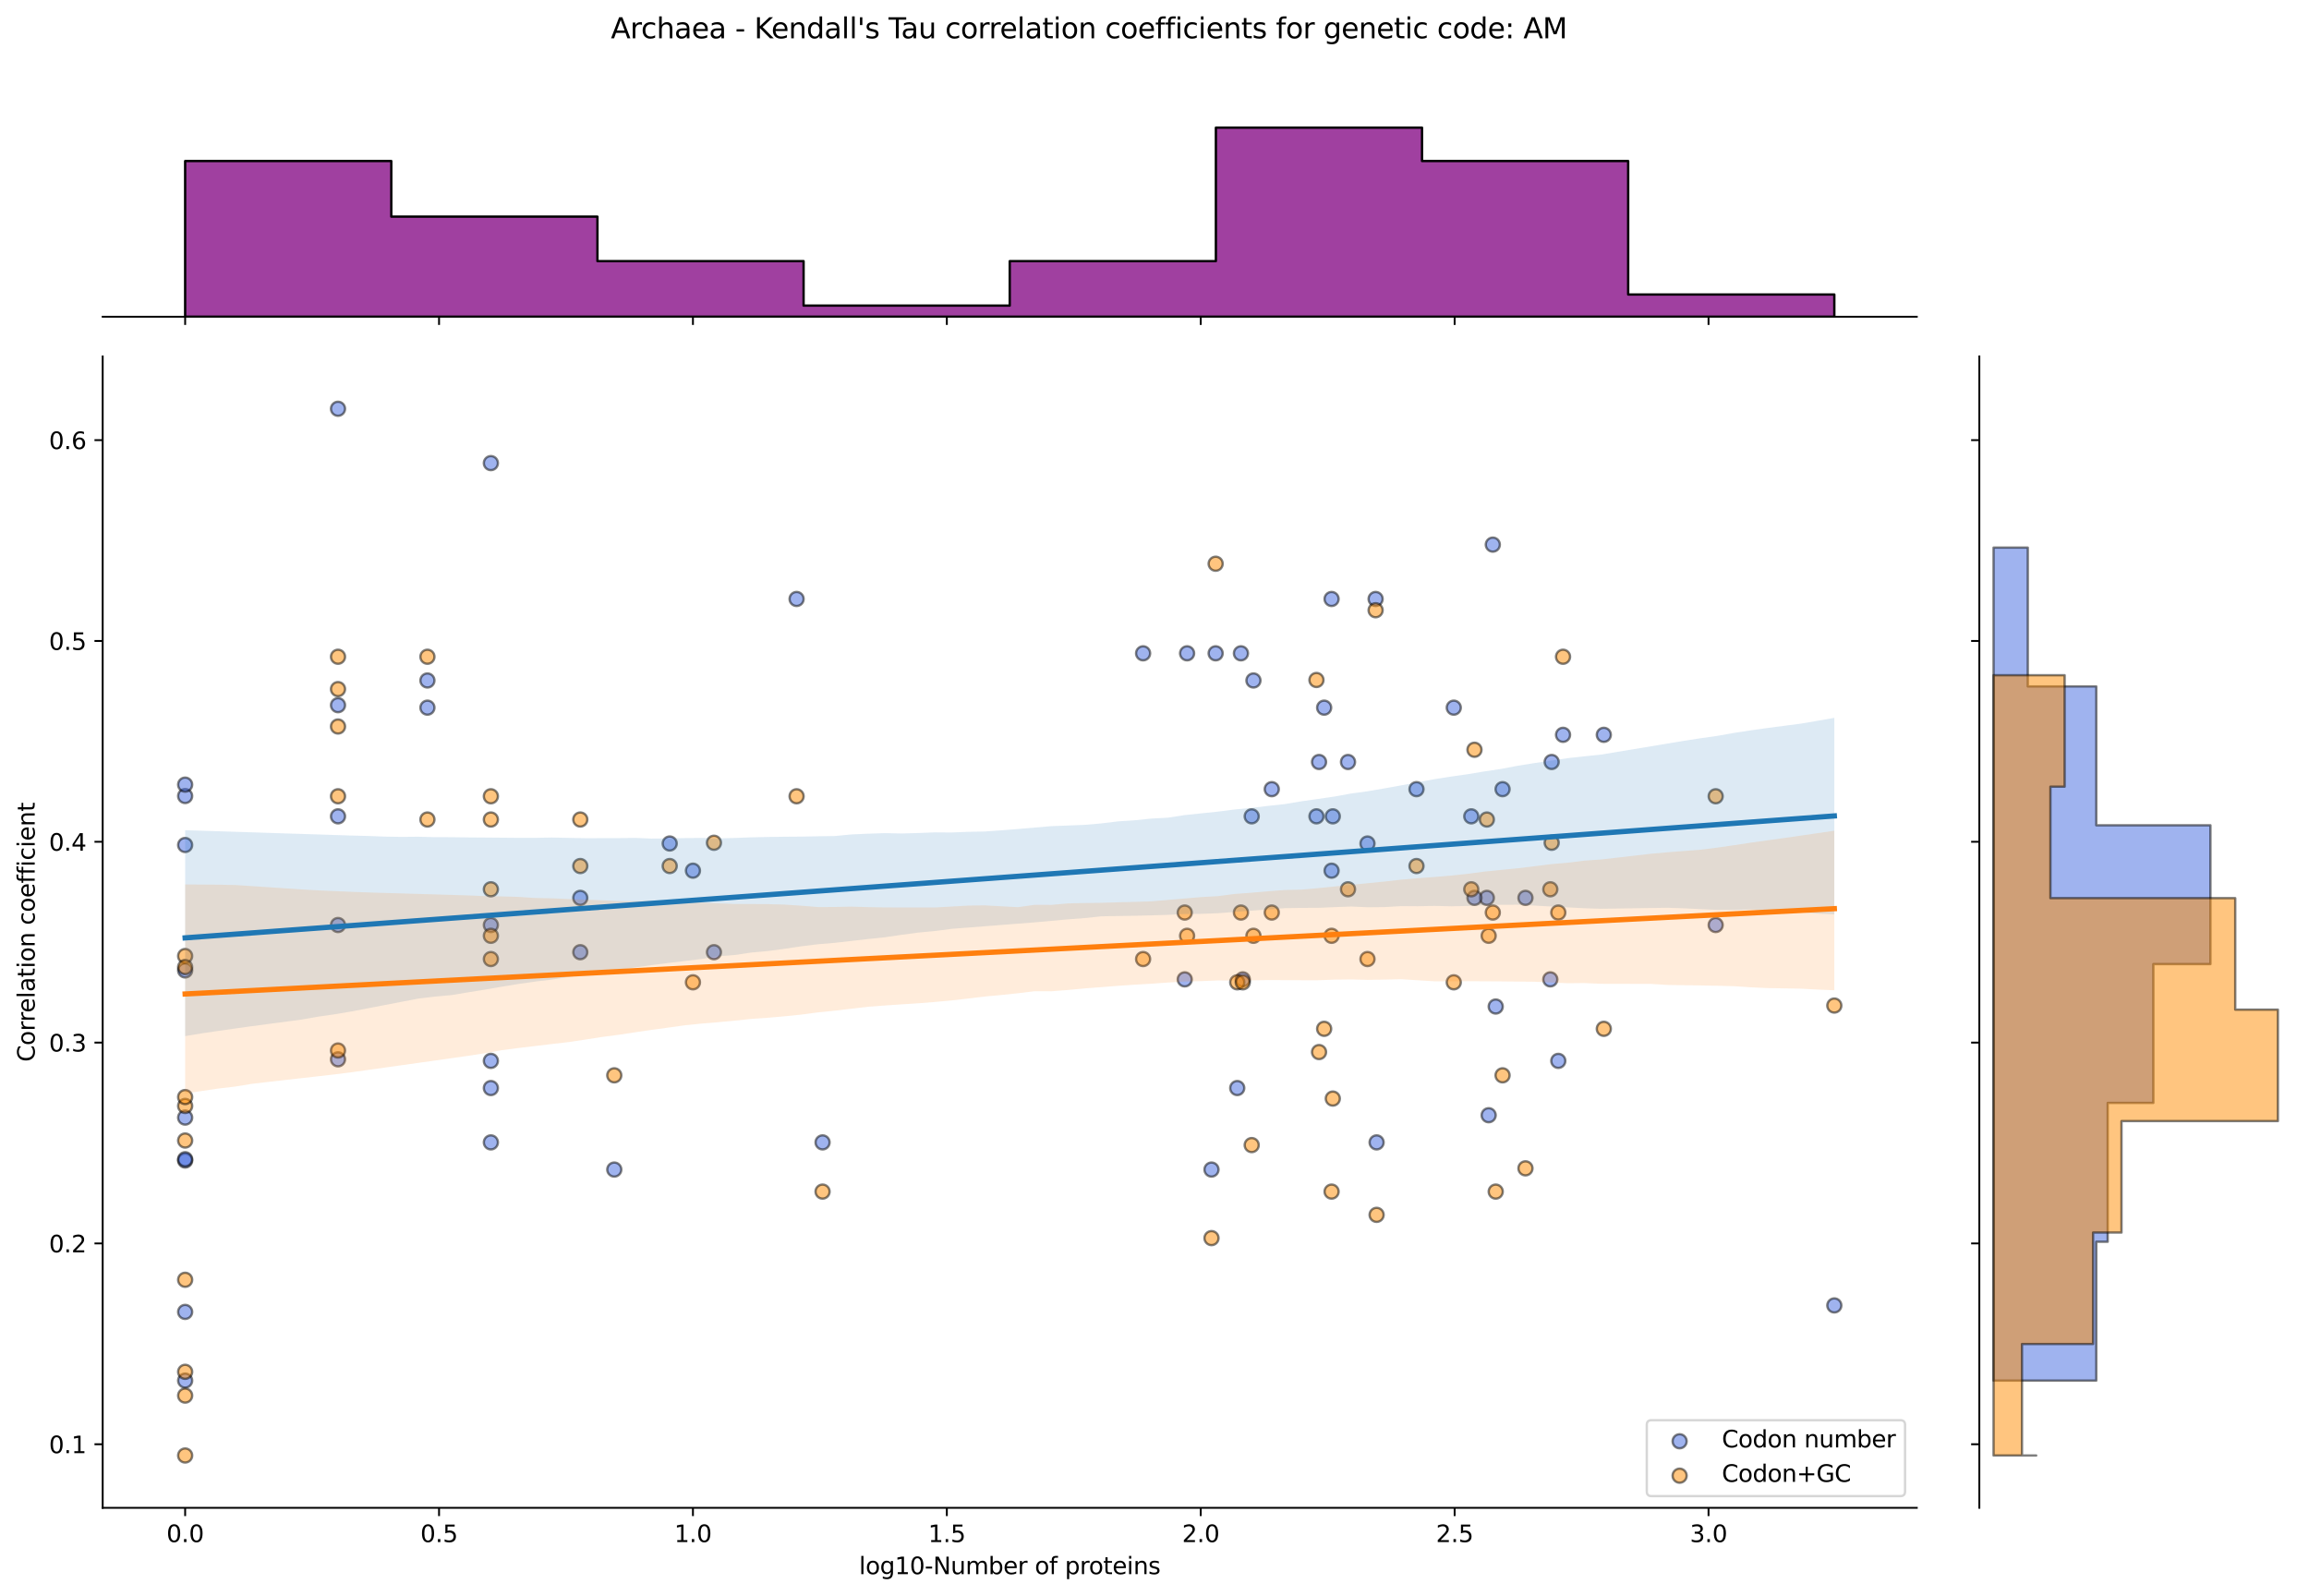 <?xml version="1.0" encoding="utf-8" standalone="no"?>
<!DOCTYPE svg PUBLIC "-//W3C//DTD SVG 1.1//EN"
  "http://www.w3.org/Graphics/SVG/1.1/DTD/svg11.dtd">
<svg xmlns:xlink="http://www.w3.org/1999/xlink" width="984.456pt" height="680.423pt" viewBox="0 0 984.456 680.423" xmlns="http://www.w3.org/2000/svg" version="1.1">
 <defs>
  <style type="text/css">*{stroke-linejoin: round; stroke-linecap: butt}</style>
 </defs>
 <g id="figure_1">
  <g id="patch_1">
   <path d="M 0 680.423 
L 984.456 680.423 
L 984.456 0 
L 0 0 
z
" style="fill: #ffffff"/>
  </g>
  <g id="axes_1">
   <g id="patch_2">
    <path d="M 43.781 642.867 
L 817.232 642.867 
L 817.232 151.966 
L 43.781 151.966 
z
" style="fill: #ffffff"/>
   </g>
   <g id="PathCollection_1">
    <defs>
     <path id="m54e2bc56d7" d="M 0 3 
C 0.796 3 1.559 2.684 2.121 2.121 
C 2.684 1.559 3 0.796 3 0 
C 3 -0.796 2.684 -1.559 2.121 -2.121 
C 1.559 -2.684 0.796 -3 0 -3 
C -0.796 -3 -1.559 -2.684 -2.121 -2.121 
C -2.684 -1.559 -3 -0.796 -3 0 
C -3 0.796 -2.684 1.559 -2.121 2.121 
C -1.559 2.684 -0.796 3 0 3 
z
" style="stroke: #000000; stroke-opacity: 0.5"/>
    </defs>
    <g clip-path="url(#paa131f31c1)">
     <use xlink:href="#m54e2bc56d7" x="527.503" y="463.891" style="fill: #4169e1; fill-opacity: 0.5; stroke: #000000; stroke-opacity: 0.5"/>
     <use xlink:href="#m54e2bc56d7" x="619.825" y="301.708" style="fill: #4169e1; fill-opacity: 0.5; stroke: #000000; stroke-opacity: 0.5"/>
     <use xlink:href="#m54e2bc56d7" x="487.366" y="278.54" style="fill: #4169e1; fill-opacity: 0.5; stroke: #000000; stroke-opacity: 0.5"/>
     <use xlink:href="#m54e2bc56d7" x="505.117" y="417.553" style="fill: #4169e1; fill-opacity: 0.5; stroke: #000000; stroke-opacity: 0.5"/>
     <use xlink:href="#m54e2bc56d7" x="603.928" y="336.462" style="fill: #4169e1; fill-opacity: 0.5; stroke: #000000; stroke-opacity: 0.5"/>
     <use xlink:href="#m54e2bc56d7" x="247.409" y="405.969" style="fill: #4169e1; fill-opacity: 0.5; stroke: #000000; stroke-opacity: 0.5"/>
     <use xlink:href="#m54e2bc56d7" x="660.984" y="417.553" style="fill: #4169e1; fill-opacity: 0.5; stroke: #000000; stroke-opacity: 0.5"/>
     <use xlink:href="#m54e2bc56d7" x="561.278" y="348.046" style="fill: #4169e1; fill-opacity: 0.5; stroke: #000000; stroke-opacity: 0.5"/>
     <use xlink:href="#m54e2bc56d7" x="209.285" y="197.448" style="fill: #4169e1; fill-opacity: 0.5; stroke: #000000; stroke-opacity: 0.5"/>
     <use xlink:href="#m54e2bc56d7" x="78.938" y="559.337" style="fill: #4169e1; fill-opacity: 0.5; stroke: #000000; stroke-opacity: 0.5"/>
     <use xlink:href="#m54e2bc56d7" x="144.111" y="451.648" style="fill: #4169e1; fill-opacity: 0.5; stroke: #000000; stroke-opacity: 0.5"/>
     <use xlink:href="#m54e2bc56d7" x="661.561" y="324.877" style="fill: #4169e1; fill-opacity: 0.5; stroke: #000000; stroke-opacity: 0.5"/>
     <use xlink:href="#m54e2bc56d7" x="78.938" y="360.268" style="fill: #4169e1; fill-opacity: 0.5; stroke: #000000; stroke-opacity: 0.5"/>
     <use xlink:href="#m54e2bc56d7" x="516.528" y="498.644" style="fill: #4169e1; fill-opacity: 0.5; stroke: #000000; stroke-opacity: 0.5"/>
     <use xlink:href="#m54e2bc56d7" x="261.903" y="498.644" style="fill: #4169e1; fill-opacity: 0.5; stroke: #000000; stroke-opacity: 0.5"/>
     <use xlink:href="#m54e2bc56d7" x="529.083" y="278.54" style="fill: #4169e1; fill-opacity: 0.5; stroke: #000000; stroke-opacity: 0.5"/>
     <use xlink:href="#m54e2bc56d7" x="529.864" y="417.553" style="fill: #4169e1; fill-opacity: 0.5; stroke: #000000; stroke-opacity: 0.5"/>
     <use xlink:href="#m54e2bc56d7" x="583.035" y="359.631" style="fill: #4169e1; fill-opacity: 0.5; stroke: #000000; stroke-opacity: 0.5"/>
     <use xlink:href="#m54e2bc56d7" x="285.533" y="359.631" style="fill: #4169e1; fill-opacity: 0.5; stroke: #000000; stroke-opacity: 0.5"/>
     <use xlink:href="#m54e2bc56d7" x="782.075" y="556.567" style="fill: #4169e1; fill-opacity: 0.5; stroke: #000000; stroke-opacity: 0.5"/>
     <use xlink:href="#m54e2bc56d7" x="182.235" y="290.124" style="fill: #4169e1; fill-opacity: 0.5; stroke: #000000; stroke-opacity: 0.5"/>
     <use xlink:href="#m54e2bc56d7" x="518.302" y="278.54" style="fill: #4169e1; fill-opacity: 0.5; stroke: #000000; stroke-opacity: 0.5"/>
     <use xlink:href="#m54e2bc56d7" x="533.671" y="348.046" style="fill: #4169e1; fill-opacity: 0.5; stroke: #000000; stroke-opacity: 0.5"/>
     <use xlink:href="#m54e2bc56d7" x="634.702" y="475.475" style="fill: #4169e1; fill-opacity: 0.5; stroke: #000000; stroke-opacity: 0.5"/>
     <use xlink:href="#m54e2bc56d7" x="144.111" y="174.279" style="fill: #4169e1; fill-opacity: 0.5; stroke: #000000; stroke-opacity: 0.5"/>
     <use xlink:href="#m54e2bc56d7" x="683.797" y="313.293" style="fill: #4169e1; fill-opacity: 0.5; stroke: #000000; stroke-opacity: 0.5"/>
     <use xlink:href="#m54e2bc56d7" x="640.627" y="336.462" style="fill: #4169e1; fill-opacity: 0.5; stroke: #000000; stroke-opacity: 0.5"/>
     <use xlink:href="#m54e2bc56d7" x="78.938" y="339.385" style="fill: #4169e1; fill-opacity: 0.5; stroke: #000000; stroke-opacity: 0.5"/>
     <use xlink:href="#m54e2bc56d7" x="144.111" y="394.384" style="fill: #4169e1; fill-opacity: 0.5; stroke: #000000; stroke-opacity: 0.5"/>
     <use xlink:href="#m54e2bc56d7" x="506.123" y="278.54" style="fill: #4169e1; fill-opacity: 0.5; stroke: #000000; stroke-opacity: 0.5"/>
     <use xlink:href="#m54e2bc56d7" x="78.938" y="334.526" style="fill: #4169e1; fill-opacity: 0.5; stroke: #000000; stroke-opacity: 0.5"/>
     <use xlink:href="#m54e2bc56d7" x="247.409" y="382.8" style="fill: #4169e1; fill-opacity: 0.5; stroke: #000000; stroke-opacity: 0.5"/>
     <use xlink:href="#m54e2bc56d7" x="562.384" y="324.877" style="fill: #4169e1; fill-opacity: 0.5; stroke: #000000; stroke-opacity: 0.5"/>
     <use xlink:href="#m54e2bc56d7" x="664.39" y="452.307" style="fill: #4169e1; fill-opacity: 0.5; stroke: #000000; stroke-opacity: 0.5"/>
     <use xlink:href="#m54e2bc56d7" x="568.246" y="348.046" style="fill: #4169e1; fill-opacity: 0.5; stroke: #000000; stroke-opacity: 0.5"/>
     <use xlink:href="#m54e2bc56d7" x="666.412" y="313.293" style="fill: #4169e1; fill-opacity: 0.5; stroke: #000000; stroke-opacity: 0.5"/>
     <use xlink:href="#m54e2bc56d7" x="209.285" y="452.307" style="fill: #4169e1; fill-opacity: 0.5; stroke: #000000; stroke-opacity: 0.5"/>
     <use xlink:href="#m54e2bc56d7" x="627.282" y="348.046" style="fill: #4169e1; fill-opacity: 0.5; stroke: #000000; stroke-opacity: 0.5"/>
     <use xlink:href="#m54e2bc56d7" x="567.728" y="255.371" style="fill: #4169e1; fill-opacity: 0.5; stroke: #000000; stroke-opacity: 0.5"/>
     <use xlink:href="#m54e2bc56d7" x="78.938" y="413.743" style="fill: #4169e1; fill-opacity: 0.5; stroke: #000000; stroke-opacity: 0.5"/>
     <use xlink:href="#m54e2bc56d7" x="295.439" y="371.215" style="fill: #4169e1; fill-opacity: 0.5; stroke: #000000; stroke-opacity: 0.5"/>
     <use xlink:href="#m54e2bc56d7" x="731.494" y="394.384" style="fill: #4169e1; fill-opacity: 0.5; stroke: #000000; stroke-opacity: 0.5"/>
     <use xlink:href="#m54e2bc56d7" x="636.469" y="232.202" style="fill: #4169e1; fill-opacity: 0.5; stroke: #000000; stroke-opacity: 0.5"/>
     <use xlink:href="#m54e2bc56d7" x="637.711" y="429.138" style="fill: #4169e1; fill-opacity: 0.5; stroke: #000000; stroke-opacity: 0.5"/>
     <use xlink:href="#m54e2bc56d7" x="209.285" y="394.384" style="fill: #4169e1; fill-opacity: 0.5; stroke: #000000; stroke-opacity: 0.5"/>
     <use xlink:href="#m54e2bc56d7" x="650.39" y="382.8" style="fill: #4169e1; fill-opacity: 0.5; stroke: #000000; stroke-opacity: 0.5"/>
     <use xlink:href="#m54e2bc56d7" x="144.111" y="300.653" style="fill: #4169e1; fill-opacity: 0.5; stroke: #000000; stroke-opacity: 0.5"/>
     <use xlink:href="#m54e2bc56d7" x="304.401" y="405.969" style="fill: #4169e1; fill-opacity: 0.5; stroke: #000000; stroke-opacity: 0.5"/>
     <use xlink:href="#m54e2bc56d7" x="542.225" y="336.462" style="fill: #4169e1; fill-opacity: 0.5; stroke: #000000; stroke-opacity: 0.5"/>
     <use xlink:href="#m54e2bc56d7" x="534.414" y="290.124" style="fill: #4169e1; fill-opacity: 0.5; stroke: #000000; stroke-opacity: 0.5"/>
     <use xlink:href="#m54e2bc56d7" x="574.733" y="324.877" style="fill: #4169e1; fill-opacity: 0.5; stroke: #000000; stroke-opacity: 0.5"/>
     <use xlink:href="#m54e2bc56d7" x="633.935" y="382.8" style="fill: #4169e1; fill-opacity: 0.5; stroke: #000000; stroke-opacity: 0.5"/>
     <use xlink:href="#m54e2bc56d7" x="350.706" y="487.06" style="fill: #4169e1; fill-opacity: 0.5; stroke: #000000; stroke-opacity: 0.5"/>
     <use xlink:href="#m54e2bc56d7" x="209.285" y="487.06" style="fill: #4169e1; fill-opacity: 0.5; stroke: #000000; stroke-opacity: 0.5"/>
     <use xlink:href="#m54e2bc56d7" x="209.285" y="463.891" style="fill: #4169e1; fill-opacity: 0.5; stroke: #000000; stroke-opacity: 0.5"/>
     <use xlink:href="#m54e2bc56d7" x="144.111" y="348.046" style="fill: #4169e1; fill-opacity: 0.5; stroke: #000000; stroke-opacity: 0.5"/>
     <use xlink:href="#m54e2bc56d7" x="586.926" y="487.06" style="fill: #4169e1; fill-opacity: 0.5; stroke: #000000; stroke-opacity: 0.5"/>
     <use xlink:href="#m54e2bc56d7" x="78.938" y="494.803" style="fill: #4169e1; fill-opacity: 0.5; stroke: #000000; stroke-opacity: 0.5"/>
     <use xlink:href="#m54e2bc56d7" x="628.651" y="382.8" style="fill: #4169e1; fill-opacity: 0.5; stroke: #000000; stroke-opacity: 0.5"/>
     <use xlink:href="#m54e2bc56d7" x="339.632" y="255.371" style="fill: #4169e1; fill-opacity: 0.5; stroke: #000000; stroke-opacity: 0.5"/>
     <use xlink:href="#m54e2bc56d7" x="567.728" y="371.215" style="fill: #4169e1; fill-opacity: 0.5; stroke: #000000; stroke-opacity: 0.5"/>
     <use xlink:href="#m54e2bc56d7" x="78.938" y="476.482" style="fill: #4169e1; fill-opacity: 0.5; stroke: #000000; stroke-opacity: 0.5"/>
     <use xlink:href="#m54e2bc56d7" x="182.235" y="301.708" style="fill: #4169e1; fill-opacity: 0.5; stroke: #000000; stroke-opacity: 0.5"/>
     <use xlink:href="#m54e2bc56d7" x="564.559" y="301.708" style="fill: #4169e1; fill-opacity: 0.5; stroke: #000000; stroke-opacity: 0.5"/>
     <use xlink:href="#m54e2bc56d7" x="586.502" y="255.371" style="fill: #4169e1; fill-opacity: 0.5; stroke: #000000; stroke-opacity: 0.5"/>
     <use xlink:href="#m54e2bc56d7" x="78.938" y="494.237" style="fill: #4169e1; fill-opacity: 0.5; stroke: #000000; stroke-opacity: 0.5"/>
     <use xlink:href="#m54e2bc56d7" x="78.938" y="588.617" style="fill: #4169e1; fill-opacity: 0.5; stroke: #000000; stroke-opacity: 0.5"/>
    </g>
   </g>
   <g id="PathCollection_2">
    <defs>
     <path id="m3171d914d3" d="M 0 3 
C 0.796 3 1.559 2.684 2.121 2.121 
C 2.684 1.559 3 0.796 3 0 
C 3 -0.796 2.684 -1.559 2.121 -2.121 
C 1.559 -2.684 0.796 -3 0 -3 
C -0.796 -3 -1.559 -2.684 -2.121 -2.121 
C -2.684 -1.559 -3 -0.796 -3 0 
C -3 0.796 -2.684 1.559 -2.121 2.121 
C -1.559 2.684 -0.796 3 0 3 
z
" style="stroke: #000000; stroke-opacity: 0.5"/>
    </defs>
    <g clip-path="url(#paa131f31c1)">
     <use xlink:href="#m3171d914d3" x="527.503" y="418.807" style="fill: #ff8c00; fill-opacity: 0.5; stroke: #000000; stroke-opacity: 0.5"/>
     <use xlink:href="#m3171d914d3" x="619.825" y="418.807" style="fill: #ff8c00; fill-opacity: 0.5; stroke: #000000; stroke-opacity: 0.5"/>
     <use xlink:href="#m3171d914d3" x="487.366" y="408.892" style="fill: #ff8c00; fill-opacity: 0.5; stroke: #000000; stroke-opacity: 0.5"/>
     <use xlink:href="#m3171d914d3" x="505.117" y="389.063" style="fill: #ff8c00; fill-opacity: 0.5; stroke: #000000; stroke-opacity: 0.5"/>
     <use xlink:href="#m3171d914d3" x="603.928" y="369.234" style="fill: #ff8c00; fill-opacity: 0.5; stroke: #000000; stroke-opacity: 0.5"/>
     <use xlink:href="#m3171d914d3" x="247.409" y="349.404" style="fill: #ff8c00; fill-opacity: 0.5; stroke: #000000; stroke-opacity: 0.5"/>
     <use xlink:href="#m3171d914d3" x="660.984" y="379.148" style="fill: #ff8c00; fill-opacity: 0.5; stroke: #000000; stroke-opacity: 0.5"/>
     <use xlink:href="#m3171d914d3" x="561.278" y="289.917" style="fill: #ff8c00; fill-opacity: 0.5; stroke: #000000; stroke-opacity: 0.5"/>
     <use xlink:href="#m3171d914d3" x="209.285" y="339.49" style="fill: #ff8c00; fill-opacity: 0.5; stroke: #000000; stroke-opacity: 0.5"/>
     <use xlink:href="#m3171d914d3" x="78.938" y="407.598" style="fill: #ff8c00; fill-opacity: 0.5; stroke: #000000; stroke-opacity: 0.5"/>
     <use xlink:href="#m3171d914d3" x="144.111" y="447.882" style="fill: #ff8c00; fill-opacity: 0.5; stroke: #000000; stroke-opacity: 0.5"/>
     <use xlink:href="#m3171d914d3" x="661.561" y="359.319" style="fill: #ff8c00; fill-opacity: 0.5; stroke: #000000; stroke-opacity: 0.5"/>
     <use xlink:href="#m3171d914d3" x="78.938" y="486.262" style="fill: #ff8c00; fill-opacity: 0.5; stroke: #000000; stroke-opacity: 0.5"/>
     <use xlink:href="#m3171d914d3" x="516.528" y="527.867" style="fill: #ff8c00; fill-opacity: 0.5; stroke: #000000; stroke-opacity: 0.5"/>
     <use xlink:href="#m3171d914d3" x="261.903" y="458.465" style="fill: #ff8c00; fill-opacity: 0.5; stroke: #000000; stroke-opacity: 0.5"/>
     <use xlink:href="#m3171d914d3" x="529.083" y="389.063" style="fill: #ff8c00; fill-opacity: 0.5; stroke: #000000; stroke-opacity: 0.5"/>
     <use xlink:href="#m3171d914d3" x="529.864" y="418.807" style="fill: #ff8c00; fill-opacity: 0.5; stroke: #000000; stroke-opacity: 0.5"/>
     <use xlink:href="#m3171d914d3" x="583.035" y="408.892" style="fill: #ff8c00; fill-opacity: 0.5; stroke: #000000; stroke-opacity: 0.5"/>
     <use xlink:href="#m3171d914d3" x="285.533" y="369.234" style="fill: #ff8c00; fill-opacity: 0.5; stroke: #000000; stroke-opacity: 0.5"/>
     <use xlink:href="#m3171d914d3" x="782.075" y="428.721" style="fill: #ff8c00; fill-opacity: 0.5; stroke: #000000; stroke-opacity: 0.5"/>
     <use xlink:href="#m3171d914d3" x="182.235" y="280.002" style="fill: #ff8c00; fill-opacity: 0.5; stroke: #000000; stroke-opacity: 0.5"/>
     <use xlink:href="#m3171d914d3" x="518.302" y="240.344" style="fill: #ff8c00; fill-opacity: 0.5; stroke: #000000; stroke-opacity: 0.5"/>
     <use xlink:href="#m3171d914d3" x="533.671" y="488.209" style="fill: #ff8c00; fill-opacity: 0.5; stroke: #000000; stroke-opacity: 0.5"/>
     <use xlink:href="#m3171d914d3" x="634.702" y="398.977" style="fill: #ff8c00; fill-opacity: 0.5; stroke: #000000; stroke-opacity: 0.5"/>
     <use xlink:href="#m3171d914d3" x="144.111" y="280.002" style="fill: #ff8c00; fill-opacity: 0.5; stroke: #000000; stroke-opacity: 0.5"/>
     <use xlink:href="#m3171d914d3" x="683.797" y="438.636" style="fill: #ff8c00; fill-opacity: 0.5; stroke: #000000; stroke-opacity: 0.5"/>
     <use xlink:href="#m3171d914d3" x="640.627" y="458.465" style="fill: #ff8c00; fill-opacity: 0.5; stroke: #000000; stroke-opacity: 0.5"/>
     <use xlink:href="#m3171d914d3" x="78.938" y="471.515" style="fill: #ff8c00; fill-opacity: 0.5; stroke: #000000; stroke-opacity: 0.5"/>
     <use xlink:href="#m3171d914d3" x="144.111" y="339.49" style="fill: #ff8c00; fill-opacity: 0.5; stroke: #000000; stroke-opacity: 0.5"/>
     <use xlink:href="#m3171d914d3" x="506.123" y="398.977" style="fill: #ff8c00; fill-opacity: 0.5; stroke: #000000; stroke-opacity: 0.5"/>
     <use xlink:href="#m3171d914d3" x="78.938" y="412.324" style="fill: #ff8c00; fill-opacity: 0.5; stroke: #000000; stroke-opacity: 0.5"/>
     <use xlink:href="#m3171d914d3" x="247.409" y="369.234" style="fill: #ff8c00; fill-opacity: 0.5; stroke: #000000; stroke-opacity: 0.5"/>
     <use xlink:href="#m3171d914d3" x="562.384" y="448.55" style="fill: #ff8c00; fill-opacity: 0.5; stroke: #000000; stroke-opacity: 0.5"/>
     <use xlink:href="#m3171d914d3" x="664.39" y="389.063" style="fill: #ff8c00; fill-opacity: 0.5; stroke: #000000; stroke-opacity: 0.5"/>
     <use xlink:href="#m3171d914d3" x="568.246" y="468.379" style="fill: #ff8c00; fill-opacity: 0.5; stroke: #000000; stroke-opacity: 0.5"/>
     <use xlink:href="#m3171d914d3" x="666.412" y="280.002" style="fill: #ff8c00; fill-opacity: 0.5; stroke: #000000; stroke-opacity: 0.5"/>
     <use xlink:href="#m3171d914d3" x="209.285" y="408.892" style="fill: #ff8c00; fill-opacity: 0.5; stroke: #000000; stroke-opacity: 0.5"/>
     <use xlink:href="#m3171d914d3" x="627.282" y="379.148" style="fill: #ff8c00; fill-opacity: 0.5; stroke: #000000; stroke-opacity: 0.5"/>
     <use xlink:href="#m3171d914d3" x="567.728" y="398.977" style="fill: #ff8c00; fill-opacity: 0.5; stroke: #000000; stroke-opacity: 0.5"/>
     <use xlink:href="#m3171d914d3" x="78.938" y="545.633" style="fill: #ff8c00; fill-opacity: 0.5; stroke: #000000; stroke-opacity: 0.5"/>
     <use xlink:href="#m3171d914d3" x="295.439" y="418.807" style="fill: #ff8c00; fill-opacity: 0.5; stroke: #000000; stroke-opacity: 0.5"/>
     <use xlink:href="#m3171d914d3" x="731.494" y="339.49" style="fill: #ff8c00; fill-opacity: 0.5; stroke: #000000; stroke-opacity: 0.5"/>
     <use xlink:href="#m3171d914d3" x="636.469" y="389.063" style="fill: #ff8c00; fill-opacity: 0.5; stroke: #000000; stroke-opacity: 0.5"/>
     <use xlink:href="#m3171d914d3" x="637.711" y="508.038" style="fill: #ff8c00; fill-opacity: 0.5; stroke: #000000; stroke-opacity: 0.5"/>
     <use xlink:href="#m3171d914d3" x="209.285" y="349.404" style="fill: #ff8c00; fill-opacity: 0.5; stroke: #000000; stroke-opacity: 0.5"/>
     <use xlink:href="#m3171d914d3" x="650.39" y="498.123" style="fill: #ff8c00; fill-opacity: 0.5; stroke: #000000; stroke-opacity: 0.5"/>
     <use xlink:href="#m3171d914d3" x="144.111" y="293.8" style="fill: #ff8c00; fill-opacity: 0.5; stroke: #000000; stroke-opacity: 0.5"/>
     <use xlink:href="#m3171d914d3" x="304.401" y="359.319" style="fill: #ff8c00; fill-opacity: 0.5; stroke: #000000; stroke-opacity: 0.5"/>
     <use xlink:href="#m3171d914d3" x="542.225" y="389.063" style="fill: #ff8c00; fill-opacity: 0.5; stroke: #000000; stroke-opacity: 0.5"/>
     <use xlink:href="#m3171d914d3" x="534.414" y="398.977" style="fill: #ff8c00; fill-opacity: 0.5; stroke: #000000; stroke-opacity: 0.5"/>
     <use xlink:href="#m3171d914d3" x="574.733" y="379.148" style="fill: #ff8c00; fill-opacity: 0.5; stroke: #000000; stroke-opacity: 0.5"/>
     <use xlink:href="#m3171d914d3" x="633.935" y="349.404" style="fill: #ff8c00; fill-opacity: 0.5; stroke: #000000; stroke-opacity: 0.5"/>
     <use xlink:href="#m3171d914d3" x="350.706" y="508.038" style="fill: #ff8c00; fill-opacity: 0.5; stroke: #000000; stroke-opacity: 0.5"/>
     <use xlink:href="#m3171d914d3" x="209.285" y="398.977" style="fill: #ff8c00; fill-opacity: 0.5; stroke: #000000; stroke-opacity: 0.5"/>
     <use xlink:href="#m3171d914d3" x="209.285" y="379.148" style="fill: #ff8c00; fill-opacity: 0.5; stroke: #000000; stroke-opacity: 0.5"/>
     <use xlink:href="#m3171d914d3" x="144.111" y="309.746" style="fill: #ff8c00; fill-opacity: 0.5; stroke: #000000; stroke-opacity: 0.5"/>
     <use xlink:href="#m3171d914d3" x="586.926" y="517.952" style="fill: #ff8c00; fill-opacity: 0.5; stroke: #000000; stroke-opacity: 0.5"/>
     <use xlink:href="#m3171d914d3" x="78.938" y="620.553" style="fill: #ff8c00; fill-opacity: 0.5; stroke: #000000; stroke-opacity: 0.5"/>
     <use xlink:href="#m3171d914d3" x="628.651" y="319.661" style="fill: #ff8c00; fill-opacity: 0.5; stroke: #000000; stroke-opacity: 0.5"/>
     <use xlink:href="#m3171d914d3" x="339.632" y="339.49" style="fill: #ff8c00; fill-opacity: 0.5; stroke: #000000; stroke-opacity: 0.5"/>
     <use xlink:href="#m3171d914d3" x="567.728" y="508.038" style="fill: #ff8c00; fill-opacity: 0.5; stroke: #000000; stroke-opacity: 0.5"/>
     <use xlink:href="#m3171d914d3" x="78.938" y="584.876" style="fill: #ff8c00; fill-opacity: 0.5; stroke: #000000; stroke-opacity: 0.5"/>
     <use xlink:href="#m3171d914d3" x="182.235" y="349.404" style="fill: #ff8c00; fill-opacity: 0.5; stroke: #000000; stroke-opacity: 0.5"/>
     <use xlink:href="#m3171d914d3" x="564.559" y="438.636" style="fill: #ff8c00; fill-opacity: 0.5; stroke: #000000; stroke-opacity: 0.5"/>
     <use xlink:href="#m3171d914d3" x="586.502" y="260.173" style="fill: #ff8c00; fill-opacity: 0.5; stroke: #000000; stroke-opacity: 0.5"/>
     <use xlink:href="#m3171d914d3" x="78.938" y="595.006" style="fill: #ff8c00; fill-opacity: 0.5; stroke: #000000; stroke-opacity: 0.5"/>
     <use xlink:href="#m3171d914d3" x="78.938" y="467.736" style="fill: #ff8c00; fill-opacity: 0.5; stroke: #000000; stroke-opacity: 0.5"/>
    </g>
   </g>
   <g id="PolyCollection_1">
    <path d="M 78.938 353.971 
L 78.938 441.748 
L 86.04 440.571 
L 93.143 439.522 
L 100.245 438.509 
L 107.348 437.514 
L 114.45 436.575 
L 121.552 435.632 
L 128.655 434.69 
L 135.757 433.431 
L 142.86 432.416 
L 149.962 431.209 
L 157.064 429.844 
L 164.167 428.478 
L 171.269 427.111 
L 178.372 425.745 
L 185.474 424.88 
L 192.576 424.251 
L 199.679 423.066 
L 206.781 421.914 
L 213.884 420.683 
L 220.986 419.53 
L 228.088 418.506 
L 235.191 417.656 
L 242.293 416.551 
L 249.396 415.452 
L 256.498 414.464 
L 263.6 413.417 
L 270.703 412.491 
L 277.805 411.483 
L 284.908 410.57 
L 292.01 409.721 
L 299.112 408.866 
L 306.215 407.69 
L 313.317 407.161 
L 320.419 406.097 
L 327.522 405.458 
L 334.624 404.508 
L 341.727 403.441 
L 348.829 402.575 
L 355.931 401.974 
L 363.034 401.165 
L 370.136 400.354 
L 377.239 399.61 
L 384.341 398.568 
L 391.443 397.62 
L 398.546 396.947 
L 405.648 396.018 
L 412.751 395.469 
L 419.853 394.914 
L 426.955 394.359 
L 434.058 393.803 
L 441.16 393.247 
L 448.263 392.607 
L 455.365 391.957 
L 462.467 391.427 
L 469.57 390.669 
L 476.672 390.547 
L 483.775 390.439 
L 490.877 390.261 
L 497.979 390.05 
L 505.082 389.699 
L 512.184 389.619 
L 519.287 389.359 
L 526.389 388.811 
L 533.491 388.276 
L 540.594 387.758 
L 547.696 387.207 
L 554.799 387.078 
L 561.901 387.071 
L 569.003 386.748 
L 576.106 386.503 
L 583.208 386.804 
L 590.31 386.74 
L 597.413 386.322 
L 604.515 386.371 
L 611.618 386.224 
L 618.72 386.397 
L 625.822 386.246 
L 632.925 385.955 
L 640.027 385.74 
L 647.13 385.735 
L 654.232 386.095 
L 661.334 386.484 
L 668.437 386.861 
L 675.539 387.238 
L 682.642 387.457 
L 689.744 387.354 
L 696.846 387.245 
L 703.949 387.136 
L 711.051 387.032 
L 718.154 387.276 
L 725.256 387.621 
L 732.358 387.957 
L 739.461 387.959 
L 746.563 387.753 
L 753.666 388.096 
L 760.768 388.44 
L 767.87 388.938 
L 774.973 389.529 
L 782.075 389.838 
L 782.075 306.058 
L 782.075 306.058 
L 774.973 307.301 
L 767.87 308.509 
L 760.768 309.441 
L 753.666 310.372 
L 746.563 311.373 
L 739.461 312.448 
L 732.358 313.713 
L 725.256 314.725 
L 718.154 315.815 
L 711.051 316.994 
L 703.949 318.175 
L 696.846 319.356 
L 689.744 320.536 
L 682.642 321.712 
L 675.539 322.449 
L 668.437 323.235 
L 661.334 324.309 
L 654.232 325.337 
L 647.13 326.47 
L 640.027 327.829 
L 632.925 328.887 
L 625.822 330.067 
L 618.72 331.083 
L 611.618 332.195 
L 604.515 333.52 
L 597.413 334.835 
L 590.31 336.123 
L 583.208 337.334 
L 576.106 338.312 
L 569.003 339.6 
L 561.901 340.637 
L 554.799 341.649 
L 547.696 342.839 
L 540.594 343.597 
L 533.491 344.44 
L 526.389 345.124 
L 519.287 346.033 
L 512.184 346.773 
L 505.082 347.516 
L 497.979 348.613 
L 490.877 348.995 
L 483.775 349.734 
L 476.672 350.192 
L 469.57 351.066 
L 462.467 351.678 
L 455.365 351.962 
L 448.263 352.23 
L 441.16 352.829 
L 434.058 353.449 
L 426.955 354.008 
L 419.853 354.512 
L 412.751 354.65 
L 405.648 354.937 
L 398.546 354.882 
L 391.443 355.159 
L 384.341 355.355 
L 377.239 355.202 
L 370.136 355.445 
L 363.034 355.761 
L 355.931 356.441 
L 348.829 356.545 
L 341.727 356.687 
L 334.624 356.741 
L 327.522 356.845 
L 320.419 356.999 
L 313.317 357.263 
L 306.215 357.463 
L 299.112 357.238 
L 292.01 357.33 
L 284.908 357.44 
L 277.805 357.543 
L 270.703 357.231 
L 263.6 357.344 
L 256.498 357.354 
L 249.396 357.365 
L 242.293 357.222 
L 235.191 357.088 
L 228.088 357.217 
L 220.986 357.215 
L 213.884 357.155 
L 206.781 357.095 
L 199.679 357.042 
L 192.576 356.941 
L 185.474 356.927 
L 178.372 356.738 
L 171.269 356.805 
L 164.167 356.693 
L 157.064 356.42 
L 149.962 356.237 
L 142.86 356.005 
L 135.757 355.773 
L 128.655 355.544 
L 121.552 355.325 
L 114.45 355.096 
L 107.348 354.86 
L 100.245 354.632 
L 93.143 354.405 
L 86.04 354.178 
L 78.938 353.971 
z
" clip-path="url(#paa131f31c1)" style="fill: #1f77b4; fill-opacity: 0.15"/>
   </g>
   <g id="PolyCollection_2">
    <path d="M 78.938 377.093 
L 78.938 466.206 
L 86.04 465.152 
L 93.143 464.097 
L 100.245 463.265 
L 107.348 462.1 
L 114.45 461.267 
L 121.552 460.464 
L 128.655 459.662 
L 135.757 458.854 
L 142.86 458.046 
L 149.962 457.147 
L 157.064 456.151 
L 164.167 455.155 
L 171.269 454.155 
L 178.372 453.154 
L 185.474 452.154 
L 192.576 451.148 
L 199.679 450.14 
L 206.781 449.025 
L 213.884 447.76 
L 220.986 446.829 
L 228.088 445.987 
L 235.191 445.131 
L 242.293 444.308 
L 249.396 443.254 
L 256.498 442.138 
L 263.6 441.212 
L 270.703 440.125 
L 277.805 439.079 
L 284.908 438.126 
L 292.01 437.129 
L 299.112 436.408 
L 306.215 435.813 
L 313.317 435.158 
L 320.419 434.405 
L 327.522 433.914 
L 334.624 433.289 
L 341.727 432.569 
L 348.829 431.617 
L 355.931 430.901 
L 363.034 430.06 
L 370.136 429.224 
L 377.239 428.7 
L 384.341 428.215 
L 391.443 427.759 
L 398.546 427.19 
L 405.648 426.542 
L 412.751 425.736 
L 419.853 424.868 
L 426.955 424.222 
L 434.058 423.467 
L 441.16 422.601 
L 448.263 422.622 
L 455.365 422.075 
L 462.467 421.411 
L 469.57 420.872 
L 476.672 420.313 
L 483.775 419.824 
L 490.877 419.412 
L 497.979 418.901 
L 505.082 418.476 
L 512.184 418.3 
L 519.287 418.011 
L 526.389 418.074 
L 533.491 417.991 
L 540.594 417.842 
L 547.696 417.879 
L 554.799 417.921 
L 561.901 417.929 
L 569.003 417.666 
L 576.106 417.582 
L 583.208 417.772 
L 590.31 417.653 
L 597.413 417.492 
L 604.515 417.935 
L 611.618 418.377 
L 618.72 418.406 
L 625.822 418.338 
L 632.925 418.379 
L 640.027 418.419 
L 647.13 418.491 
L 654.232 418.562 
L 661.334 418.875 
L 668.437 419.209 
L 675.539 419.135 
L 682.642 419.441 
L 689.744 419.458 
L 696.846 419.474 
L 703.949 419.491 
L 711.051 419.939 
L 718.154 420.046 
L 725.256 420.15 
L 732.358 420.282 
L 739.461 420.473 
L 746.563 420.943 
L 753.666 421.277 
L 760.768 421.386 
L 767.87 421.522 
L 774.973 421.9 
L 782.075 422.199 
L 782.075 354.185 
L 782.075 354.185 
L 774.973 355.217 
L 767.87 356.249 
L 760.768 357.281 
L 753.666 358.261 
L 746.563 359.255 
L 739.461 360.336 
L 732.358 361.36 
L 725.256 362.255 
L 718.154 362.808 
L 711.051 363.365 
L 703.949 363.997 
L 696.846 364.815 
L 689.744 365.626 
L 682.642 366.438 
L 675.539 366.933 
L 668.437 367.815 
L 661.334 368.431 
L 654.232 369.329 
L 647.13 370.189 
L 640.027 370.887 
L 632.925 371.6 
L 625.822 372.547 
L 618.72 373.293 
L 611.618 373.906 
L 604.515 374.425 
L 597.413 375.04 
L 590.31 375.84 
L 583.208 376.545 
L 576.106 377.249 
L 569.003 377.956 
L 561.901 378.668 
L 554.799 379.301 
L 547.696 379.455 
L 540.594 380.013 
L 533.491 380.62 
L 526.389 381.136 
L 519.287 382.077 
L 512.184 382.467 
L 505.082 383.077 
L 497.979 383.689 
L 490.877 384.29 
L 483.775 384.524 
L 476.672 384.702 
L 469.57 384.912 
L 462.467 385.005 
L 455.365 385.161 
L 448.263 385.793 
L 441.16 385.761 
L 434.058 386.775 
L 426.955 386.396 
L 419.853 386 
L 412.751 386.101 
L 405.648 386.518 
L 398.546 386.912 
L 391.443 386.916 
L 384.341 386.903 
L 377.239 386.882 
L 370.136 386.761 
L 363.034 386.541 
L 355.931 386.696 
L 348.829 386.725 
L 341.727 386.153 
L 334.624 385.681 
L 327.522 385.476 
L 320.419 385.438 
L 313.317 385.407 
L 306.215 385.117 
L 299.112 384.801 
L 292.01 384.54 
L 284.908 384.25 
L 277.805 384.035 
L 270.703 384.195 
L 263.6 384.159 
L 256.498 383.833 
L 249.396 383.573 
L 242.293 383.314 
L 235.191 382.998 
L 228.088 382.854 
L 220.986 382.387 
L 213.884 382.184 
L 206.781 382.063 
L 199.679 381.764 
L 192.576 381.548 
L 185.474 381.334 
L 178.372 381.124 
L 171.269 380.916 
L 164.167 380.708 
L 157.064 380.5 
L 149.962 380.237 
L 142.86 379.928 
L 135.757 379.619 
L 128.655 379.21 
L 121.552 378.735 
L 114.45 378.262 
L 107.348 377.794 
L 100.245 377.326 
L 93.143 377.189 
L 86.04 377.141 
L 78.938 377.093 
z
" clip-path="url(#paa131f31c1)" style="fill: #ff7f0e; fill-opacity: 0.15"/>
   </g>
   <g id="matplotlib.axis_1">
    <g id="xtick_1">
     <g id="line2d_1">
      <defs>
       <path id="mdad714d32e" d="M 0 0 
L 0 3.5 
" style="stroke: #000000; stroke-width: 0.8"/>
      </defs>
      <g>
       <use xlink:href="#mdad714d32e" x="78.938" y="642.867" style="stroke: #000000; stroke-width: 0.8"/>
      </g>
     </g>
     <g id="text_1">
      <!-- 0.0 -->
      <g transform="translate(70.987 657.465) scale(0.1 -0.1)">
       <defs>
        <path id="DejaVuSans-30" d="M 2034 4250 
Q 1547 4250 1301 3770 
Q 1056 3291 1056 2328 
Q 1056 1369 1301 889 
Q 1547 409 2034 409 
Q 2525 409 2770 889 
Q 3016 1369 3016 2328 
Q 3016 3291 2770 3770 
Q 2525 4250 2034 4250 
z
M 2034 4750 
Q 2819 4750 3233 4129 
Q 3647 3509 3647 2328 
Q 3647 1150 3233 529 
Q 2819 -91 2034 -91 
Q 1250 -91 836 529 
Q 422 1150 422 2328 
Q 422 3509 836 4129 
Q 1250 4750 2034 4750 
z
" transform="scale(0.016)"/>
        <path id="DejaVuSans-2e" d="M 684 794 
L 1344 794 
L 1344 0 
L 684 0 
L 684 794 
z
" transform="scale(0.016)"/>
       </defs>
       <use xlink:href="#DejaVuSans-30"/>
       <use xlink:href="#DejaVuSans-2e" x="63.623"/>
       <use xlink:href="#DejaVuSans-30" x="95.41"/>
      </g>
     </g>
    </g>
    <g id="xtick_2">
     <g id="line2d_2">
      <g>
       <use xlink:href="#mdad714d32e" x="187.189" y="642.867" style="stroke: #000000; stroke-width: 0.8"/>
      </g>
     </g>
     <g id="text_2">
      <!-- 0.5 -->
      <g transform="translate(179.237 657.465) scale(0.1 -0.1)">
       <defs>
        <path id="DejaVuSans-35" d="M 691 4666 
L 3169 4666 
L 3169 4134 
L 1269 4134 
L 1269 2991 
Q 1406 3038 1543 3061 
Q 1681 3084 1819 3084 
Q 2600 3084 3056 2656 
Q 3513 2228 3513 1497 
Q 3513 744 3044 326 
Q 2575 -91 1722 -91 
Q 1428 -91 1123 -41 
Q 819 9 494 109 
L 494 744 
Q 775 591 1075 516 
Q 1375 441 1709 441 
Q 2250 441 2565 725 
Q 2881 1009 2881 1497 
Q 2881 1984 2565 2268 
Q 2250 2553 1709 2553 
Q 1456 2553 1204 2497 
Q 953 2441 691 2322 
L 691 4666 
z
" transform="scale(0.016)"/>
       </defs>
       <use xlink:href="#DejaVuSans-30"/>
       <use xlink:href="#DejaVuSans-2e" x="63.623"/>
       <use xlink:href="#DejaVuSans-35" x="95.41"/>
      </g>
     </g>
    </g>
    <g id="xtick_3">
     <g id="line2d_3">
      <g>
       <use xlink:href="#mdad714d32e" x="295.439" y="642.867" style="stroke: #000000; stroke-width: 0.8"/>
      </g>
     </g>
     <g id="text_3">
      <!-- 1.0 -->
      <g transform="translate(287.488 657.465) scale(0.1 -0.1)">
       <defs>
        <path id="DejaVuSans-31" d="M 794 531 
L 1825 531 
L 1825 4091 
L 703 3866 
L 703 4441 
L 1819 4666 
L 2450 4666 
L 2450 531 
L 3481 531 
L 3481 0 
L 794 0 
L 794 531 
z
" transform="scale(0.016)"/>
       </defs>
       <use xlink:href="#DejaVuSans-31"/>
       <use xlink:href="#DejaVuSans-2e" x="63.623"/>
       <use xlink:href="#DejaVuSans-30" x="95.41"/>
      </g>
     </g>
    </g>
    <g id="xtick_4">
     <g id="line2d_4">
      <g>
       <use xlink:href="#mdad714d32e" x="403.69" y="642.867" style="stroke: #000000; stroke-width: 0.8"/>
      </g>
     </g>
     <g id="text_4">
      <!-- 1.5 -->
      <g transform="translate(395.738 657.465) scale(0.1 -0.1)">
       <use xlink:href="#DejaVuSans-31"/>
       <use xlink:href="#DejaVuSans-2e" x="63.623"/>
       <use xlink:href="#DejaVuSans-35" x="95.41"/>
      </g>
     </g>
    </g>
    <g id="xtick_5">
     <g id="line2d_5">
      <g>
       <use xlink:href="#mdad714d32e" x="511.941" y="642.867" style="stroke: #000000; stroke-width: 0.8"/>
      </g>
     </g>
     <g id="text_5">
      <!-- 2.0 -->
      <g transform="translate(503.989 657.465) scale(0.1 -0.1)">
       <defs>
        <path id="DejaVuSans-32" d="M 1228 531 
L 3431 531 
L 3431 0 
L 469 0 
L 469 531 
Q 828 903 1448 1529 
Q 2069 2156 2228 2338 
Q 2531 2678 2651 2914 
Q 2772 3150 2772 3378 
Q 2772 3750 2511 3984 
Q 2250 4219 1831 4219 
Q 1534 4219 1204 4116 
Q 875 4013 500 3803 
L 500 4441 
Q 881 4594 1212 4672 
Q 1544 4750 1819 4750 
Q 2544 4750 2975 4387 
Q 3406 4025 3406 3419 
Q 3406 3131 3298 2873 
Q 3191 2616 2906 2266 
Q 2828 2175 2409 1742 
Q 1991 1309 1228 531 
z
" transform="scale(0.016)"/>
       </defs>
       <use xlink:href="#DejaVuSans-32"/>
       <use xlink:href="#DejaVuSans-2e" x="63.623"/>
       <use xlink:href="#DejaVuSans-30" x="95.41"/>
      </g>
     </g>
    </g>
    <g id="xtick_6">
     <g id="line2d_6">
      <g>
       <use xlink:href="#mdad714d32e" x="620.191" y="642.867" style="stroke: #000000; stroke-width: 0.8"/>
      </g>
     </g>
     <g id="text_6">
      <!-- 2.5 -->
      <g transform="translate(612.24 657.465) scale(0.1 -0.1)">
       <use xlink:href="#DejaVuSans-32"/>
       <use xlink:href="#DejaVuSans-2e" x="63.623"/>
       <use xlink:href="#DejaVuSans-35" x="95.41"/>
      </g>
     </g>
    </g>
    <g id="xtick_7">
     <g id="line2d_7">
      <g>
       <use xlink:href="#mdad714d32e" x="728.442" y="642.867" style="stroke: #000000; stroke-width: 0.8"/>
      </g>
     </g>
     <g id="text_7">
      <!-- 3.0 -->
      <g transform="translate(720.49 657.465) scale(0.1 -0.1)">
       <defs>
        <path id="DejaVuSans-33" d="M 2597 2516 
Q 3050 2419 3304 2112 
Q 3559 1806 3559 1356 
Q 3559 666 3084 287 
Q 2609 -91 1734 -91 
Q 1441 -91 1130 -33 
Q 819 25 488 141 
L 488 750 
Q 750 597 1062 519 
Q 1375 441 1716 441 
Q 2309 441 2620 675 
Q 2931 909 2931 1356 
Q 2931 1769 2642 2001 
Q 2353 2234 1838 2234 
L 1294 2234 
L 1294 2753 
L 1863 2753 
Q 2328 2753 2575 2939 
Q 2822 3125 2822 3475 
Q 2822 3834 2567 4026 
Q 2313 4219 1838 4219 
Q 1578 4219 1281 4162 
Q 984 4106 628 3988 
L 628 4550 
Q 988 4650 1302 4700 
Q 1616 4750 1894 4750 
Q 2613 4750 3031 4423 
Q 3450 4097 3450 3541 
Q 3450 3153 3228 2886 
Q 3006 2619 2597 2516 
z
" transform="scale(0.016)"/>
       </defs>
       <use xlink:href="#DejaVuSans-33"/>
       <use xlink:href="#DejaVuSans-2e" x="63.623"/>
       <use xlink:href="#DejaVuSans-30" x="95.41"/>
      </g>
     </g>
    </g>
    <g id="text_8">
     <!-- log10-Number of proteins -->
     <g transform="translate(366.258 671.143) scale(0.1 -0.1)">
      <defs>
       <path id="DejaVuSans-6c" d="M 603 4863 
L 1178 4863 
L 1178 0 
L 603 0 
L 603 4863 
z
" transform="scale(0.016)"/>
       <path id="DejaVuSans-6f" d="M 1959 3097 
Q 1497 3097 1228 2736 
Q 959 2375 959 1747 
Q 959 1119 1226 758 
Q 1494 397 1959 397 
Q 2419 397 2687 759 
Q 2956 1122 2956 1747 
Q 2956 2369 2687 2733 
Q 2419 3097 1959 3097 
z
M 1959 3584 
Q 2709 3584 3137 3096 
Q 3566 2609 3566 1747 
Q 3566 888 3137 398 
Q 2709 -91 1959 -91 
Q 1206 -91 779 398 
Q 353 888 353 1747 
Q 353 2609 779 3096 
Q 1206 3584 1959 3584 
z
" transform="scale(0.016)"/>
       <path id="DejaVuSans-67" d="M 2906 1791 
Q 2906 2416 2648 2759 
Q 2391 3103 1925 3103 
Q 1463 3103 1205 2759 
Q 947 2416 947 1791 
Q 947 1169 1205 825 
Q 1463 481 1925 481 
Q 2391 481 2648 825 
Q 2906 1169 2906 1791 
z
M 3481 434 
Q 3481 -459 3084 -895 
Q 2688 -1331 1869 -1331 
Q 1566 -1331 1297 -1286 
Q 1028 -1241 775 -1147 
L 775 -588 
Q 1028 -725 1275 -790 
Q 1522 -856 1778 -856 
Q 2344 -856 2625 -561 
Q 2906 -266 2906 331 
L 2906 616 
Q 2728 306 2450 153 
Q 2172 0 1784 0 
Q 1141 0 747 490 
Q 353 981 353 1791 
Q 353 2603 747 3093 
Q 1141 3584 1784 3584 
Q 2172 3584 2450 3431 
Q 2728 3278 2906 2969 
L 2906 3500 
L 3481 3500 
L 3481 434 
z
" transform="scale(0.016)"/>
       <path id="DejaVuSans-2d" d="M 313 2009 
L 1997 2009 
L 1997 1497 
L 313 1497 
L 313 2009 
z
" transform="scale(0.016)"/>
       <path id="DejaVuSans-4e" d="M 628 4666 
L 1478 4666 
L 3547 763 
L 3547 4666 
L 4159 4666 
L 4159 0 
L 3309 0 
L 1241 3903 
L 1241 0 
L 628 0 
L 628 4666 
z
" transform="scale(0.016)"/>
       <path id="DejaVuSans-75" d="M 544 1381 
L 544 3500 
L 1119 3500 
L 1119 1403 
Q 1119 906 1312 657 
Q 1506 409 1894 409 
Q 2359 409 2629 706 
Q 2900 1003 2900 1516 
L 2900 3500 
L 3475 3500 
L 3475 0 
L 2900 0 
L 2900 538 
Q 2691 219 2414 64 
Q 2138 -91 1772 -91 
Q 1169 -91 856 284 
Q 544 659 544 1381 
z
M 1991 3584 
L 1991 3584 
z
" transform="scale(0.016)"/>
       <path id="DejaVuSans-6d" d="M 3328 2828 
Q 3544 3216 3844 3400 
Q 4144 3584 4550 3584 
Q 5097 3584 5394 3201 
Q 5691 2819 5691 2113 
L 5691 0 
L 5113 0 
L 5113 2094 
Q 5113 2597 4934 2840 
Q 4756 3084 4391 3084 
Q 3944 3084 3684 2787 
Q 3425 2491 3425 1978 
L 3425 0 
L 2847 0 
L 2847 2094 
Q 2847 2600 2669 2842 
Q 2491 3084 2119 3084 
Q 1678 3084 1418 2786 
Q 1159 2488 1159 1978 
L 1159 0 
L 581 0 
L 581 3500 
L 1159 3500 
L 1159 2956 
Q 1356 3278 1631 3431 
Q 1906 3584 2284 3584 
Q 2666 3584 2933 3390 
Q 3200 3197 3328 2828 
z
" transform="scale(0.016)"/>
       <path id="DejaVuSans-62" d="M 3116 1747 
Q 3116 2381 2855 2742 
Q 2594 3103 2138 3103 
Q 1681 3103 1420 2742 
Q 1159 2381 1159 1747 
Q 1159 1113 1420 752 
Q 1681 391 2138 391 
Q 2594 391 2855 752 
Q 3116 1113 3116 1747 
z
M 1159 2969 
Q 1341 3281 1617 3432 
Q 1894 3584 2278 3584 
Q 2916 3584 3314 3078 
Q 3713 2572 3713 1747 
Q 3713 922 3314 415 
Q 2916 -91 2278 -91 
Q 1894 -91 1617 61 
Q 1341 213 1159 525 
L 1159 0 
L 581 0 
L 581 4863 
L 1159 4863 
L 1159 2969 
z
" transform="scale(0.016)"/>
       <path id="DejaVuSans-65" d="M 3597 1894 
L 3597 1613 
L 953 1613 
Q 991 1019 1311 708 
Q 1631 397 2203 397 
Q 2534 397 2845 478 
Q 3156 559 3463 722 
L 3463 178 
Q 3153 47 2828 -22 
Q 2503 -91 2169 -91 
Q 1331 -91 842 396 
Q 353 884 353 1716 
Q 353 2575 817 3079 
Q 1281 3584 2069 3584 
Q 2775 3584 3186 3129 
Q 3597 2675 3597 1894 
z
M 3022 2063 
Q 3016 2534 2758 2815 
Q 2500 3097 2075 3097 
Q 1594 3097 1305 2825 
Q 1016 2553 972 2059 
L 3022 2063 
z
" transform="scale(0.016)"/>
       <path id="DejaVuSans-72" d="M 2631 2963 
Q 2534 3019 2420 3045 
Q 2306 3072 2169 3072 
Q 1681 3072 1420 2755 
Q 1159 2438 1159 1844 
L 1159 0 
L 581 0 
L 581 3500 
L 1159 3500 
L 1159 2956 
Q 1341 3275 1631 3429 
Q 1922 3584 2338 3584 
Q 2397 3584 2469 3576 
Q 2541 3569 2628 3553 
L 2631 2963 
z
" transform="scale(0.016)"/>
       <path id="DejaVuSans-20" transform="scale(0.016)"/>
       <path id="DejaVuSans-66" d="M 2375 4863 
L 2375 4384 
L 1825 4384 
Q 1516 4384 1395 4259 
Q 1275 4134 1275 3809 
L 1275 3500 
L 2222 3500 
L 2222 3053 
L 1275 3053 
L 1275 0 
L 697 0 
L 697 3053 
L 147 3053 
L 147 3500 
L 697 3500 
L 697 3744 
Q 697 4328 969 4595 
Q 1241 4863 1831 4863 
L 2375 4863 
z
" transform="scale(0.016)"/>
       <path id="DejaVuSans-70" d="M 1159 525 
L 1159 -1331 
L 581 -1331 
L 581 3500 
L 1159 3500 
L 1159 2969 
Q 1341 3281 1617 3432 
Q 1894 3584 2278 3584 
Q 2916 3584 3314 3078 
Q 3713 2572 3713 1747 
Q 3713 922 3314 415 
Q 2916 -91 2278 -91 
Q 1894 -91 1617 61 
Q 1341 213 1159 525 
z
M 3116 1747 
Q 3116 2381 2855 2742 
Q 2594 3103 2138 3103 
Q 1681 3103 1420 2742 
Q 1159 2381 1159 1747 
Q 1159 1113 1420 752 
Q 1681 391 2138 391 
Q 2594 391 2855 752 
Q 3116 1113 3116 1747 
z
" transform="scale(0.016)"/>
       <path id="DejaVuSans-74" d="M 1172 4494 
L 1172 3500 
L 2356 3500 
L 2356 3053 
L 1172 3053 
L 1172 1153 
Q 1172 725 1289 603 
Q 1406 481 1766 481 
L 2356 481 
L 2356 0 
L 1766 0 
Q 1100 0 847 248 
Q 594 497 594 1153 
L 594 3053 
L 172 3053 
L 172 3500 
L 594 3500 
L 594 4494 
L 1172 4494 
z
" transform="scale(0.016)"/>
       <path id="DejaVuSans-69" d="M 603 3500 
L 1178 3500 
L 1178 0 
L 603 0 
L 603 3500 
z
M 603 4863 
L 1178 4863 
L 1178 4134 
L 603 4134 
L 603 4863 
z
" transform="scale(0.016)"/>
       <path id="DejaVuSans-6e" d="M 3513 2113 
L 3513 0 
L 2938 0 
L 2938 2094 
Q 2938 2591 2744 2837 
Q 2550 3084 2163 3084 
Q 1697 3084 1428 2787 
Q 1159 2491 1159 1978 
L 1159 0 
L 581 0 
L 581 3500 
L 1159 3500 
L 1159 2956 
Q 1366 3272 1645 3428 
Q 1925 3584 2291 3584 
Q 2894 3584 3203 3211 
Q 3513 2838 3513 2113 
z
" transform="scale(0.016)"/>
       <path id="DejaVuSans-73" d="M 2834 3397 
L 2834 2853 
Q 2591 2978 2328 3040 
Q 2066 3103 1784 3103 
Q 1356 3103 1142 2972 
Q 928 2841 928 2578 
Q 928 2378 1081 2264 
Q 1234 2150 1697 2047 
L 1894 2003 
Q 2506 1872 2764 1633 
Q 3022 1394 3022 966 
Q 3022 478 2636 193 
Q 2250 -91 1575 -91 
Q 1294 -91 989 -36 
Q 684 19 347 128 
L 347 722 
Q 666 556 975 473 
Q 1284 391 1588 391 
Q 1994 391 2212 530 
Q 2431 669 2431 922 
Q 2431 1156 2273 1281 
Q 2116 1406 1581 1522 
L 1381 1569 
Q 847 1681 609 1914 
Q 372 2147 372 2553 
Q 372 3047 722 3315 
Q 1072 3584 1716 3584 
Q 2034 3584 2315 3537 
Q 2597 3491 2834 3397 
z
" transform="scale(0.016)"/>
      </defs>
      <use xlink:href="#DejaVuSans-6c"/>
      <use xlink:href="#DejaVuSans-6f" x="27.783"/>
      <use xlink:href="#DejaVuSans-67" x="88.965"/>
      <use xlink:href="#DejaVuSans-31" x="152.441"/>
      <use xlink:href="#DejaVuSans-30" x="216.064"/>
      <use xlink:href="#DejaVuSans-2d" x="279.688"/>
      <use xlink:href="#DejaVuSans-4e" x="315.771"/>
      <use xlink:href="#DejaVuSans-75" x="390.576"/>
      <use xlink:href="#DejaVuSans-6d" x="453.955"/>
      <use xlink:href="#DejaVuSans-62" x="551.367"/>
      <use xlink:href="#DejaVuSans-65" x="614.844"/>
      <use xlink:href="#DejaVuSans-72" x="676.367"/>
      <use xlink:href="#DejaVuSans-20" x="717.48"/>
      <use xlink:href="#DejaVuSans-6f" x="749.268"/>
      <use xlink:href="#DejaVuSans-66" x="810.449"/>
      <use xlink:href="#DejaVuSans-20" x="845.654"/>
      <use xlink:href="#DejaVuSans-70" x="877.441"/>
      <use xlink:href="#DejaVuSans-72" x="940.918"/>
      <use xlink:href="#DejaVuSans-6f" x="979.781"/>
      <use xlink:href="#DejaVuSans-74" x="1040.963"/>
      <use xlink:href="#DejaVuSans-65" x="1080.172"/>
      <use xlink:href="#DejaVuSans-69" x="1141.695"/>
      <use xlink:href="#DejaVuSans-6e" x="1169.479"/>
      <use xlink:href="#DejaVuSans-73" x="1232.857"/>
     </g>
    </g>
   </g>
   <g id="matplotlib.axis_2">
    <g id="ytick_1">
     <g id="line2d_8">
      <defs>
       <path id="m82888dfee9" d="M 0 0 
L -3.5 0 
" style="stroke: #000000; stroke-width: 0.8"/>
      </defs>
      <g>
       <use xlink:href="#m82888dfee9" x="43.781" y="615.753" style="stroke: #000000; stroke-width: 0.8"/>
      </g>
     </g>
     <g id="text_9">
      <!-- 0.1 -->
      <g transform="translate(20.878 619.552) scale(0.1 -0.1)">
       <use xlink:href="#DejaVuSans-30"/>
       <use xlink:href="#DejaVuSans-2e" x="63.623"/>
       <use xlink:href="#DejaVuSans-31" x="95.41"/>
      </g>
     </g>
    </g>
    <g id="ytick_2">
     <g id="line2d_9">
      <g>
       <use xlink:href="#m82888dfee9" x="43.781" y="530.134" style="stroke: #000000; stroke-width: 0.8"/>
      </g>
     </g>
     <g id="text_10">
      <!-- 0.2 -->
      <g transform="translate(20.878 533.933) scale(0.1 -0.1)">
       <use xlink:href="#DejaVuSans-30"/>
       <use xlink:href="#DejaVuSans-2e" x="63.623"/>
       <use xlink:href="#DejaVuSans-32" x="95.41"/>
      </g>
     </g>
    </g>
    <g id="ytick_3">
     <g id="line2d_10">
      <g>
       <use xlink:href="#m82888dfee9" x="43.781" y="444.515" style="stroke: #000000; stroke-width: 0.8"/>
      </g>
     </g>
     <g id="text_11">
      <!-- 0.3 -->
      <g transform="translate(20.878 448.314) scale(0.1 -0.1)">
       <use xlink:href="#DejaVuSans-30"/>
       <use xlink:href="#DejaVuSans-2e" x="63.623"/>
       <use xlink:href="#DejaVuSans-33" x="95.41"/>
      </g>
     </g>
    </g>
    <g id="ytick_4">
     <g id="line2d_11">
      <g>
       <use xlink:href="#m82888dfee9" x="43.781" y="358.895" style="stroke: #000000; stroke-width: 0.8"/>
      </g>
     </g>
     <g id="text_12">
      <!-- 0.4 -->
      <g transform="translate(20.878 362.695) scale(0.1 -0.1)">
       <defs>
        <path id="DejaVuSans-34" d="M 2419 4116 
L 825 1625 
L 2419 1625 
L 2419 4116 
z
M 2253 4666 
L 3047 4666 
L 3047 1625 
L 3713 1625 
L 3713 1100 
L 3047 1100 
L 3047 0 
L 2419 0 
L 2419 1100 
L 313 1100 
L 313 1709 
L 2253 4666 
z
" transform="scale(0.016)"/>
       </defs>
       <use xlink:href="#DejaVuSans-30"/>
       <use xlink:href="#DejaVuSans-2e" x="63.623"/>
       <use xlink:href="#DejaVuSans-34" x="95.41"/>
      </g>
     </g>
    </g>
    <g id="ytick_5">
     <g id="line2d_12">
      <g>
       <use xlink:href="#m82888dfee9" x="43.781" y="273.276" style="stroke: #000000; stroke-width: 0.8"/>
      </g>
     </g>
     <g id="text_13">
      <!-- 0.5 -->
      <g transform="translate(20.878 277.075) scale(0.1 -0.1)">
       <use xlink:href="#DejaVuSans-30"/>
       <use xlink:href="#DejaVuSans-2e" x="63.623"/>
       <use xlink:href="#DejaVuSans-35" x="95.41"/>
      </g>
     </g>
    </g>
    <g id="ytick_6">
     <g id="line2d_13">
      <g>
       <use xlink:href="#m82888dfee9" x="43.781" y="187.657" style="stroke: #000000; stroke-width: 0.8"/>
      </g>
     </g>
     <g id="text_14">
      <!-- 0.6 -->
      <g transform="translate(20.878 191.456) scale(0.1 -0.1)">
       <defs>
        <path id="DejaVuSans-36" d="M 2113 2584 
Q 1688 2584 1439 2293 
Q 1191 2003 1191 1497 
Q 1191 994 1439 701 
Q 1688 409 2113 409 
Q 2538 409 2786 701 
Q 3034 994 3034 1497 
Q 3034 2003 2786 2293 
Q 2538 2584 2113 2584 
z
M 3366 4563 
L 3366 3988 
Q 3128 4100 2886 4159 
Q 2644 4219 2406 4219 
Q 1781 4219 1451 3797 
Q 1122 3375 1075 2522 
Q 1259 2794 1537 2939 
Q 1816 3084 2150 3084 
Q 2853 3084 3261 2657 
Q 3669 2231 3669 1497 
Q 3669 778 3244 343 
Q 2819 -91 2113 -91 
Q 1303 -91 875 529 
Q 447 1150 447 2328 
Q 447 3434 972 4092 
Q 1497 4750 2381 4750 
Q 2619 4750 2861 4703 
Q 3103 4656 3366 4563 
z
" transform="scale(0.016)"/>
       </defs>
       <use xlink:href="#DejaVuSans-30"/>
       <use xlink:href="#DejaVuSans-2e" x="63.623"/>
       <use xlink:href="#DejaVuSans-36" x="95.41"/>
      </g>
     </g>
    </g>
    <g id="text_15">
     <!-- Correlation coefficient -->
     <g transform="translate(14.798 452.712) rotate(-90) scale(0.1 -0.1)">
      <defs>
       <path id="DejaVuSans-43" d="M 4122 4306 
L 4122 3641 
Q 3803 3938 3442 4084 
Q 3081 4231 2675 4231 
Q 1875 4231 1450 3742 
Q 1025 3253 1025 2328 
Q 1025 1406 1450 917 
Q 1875 428 2675 428 
Q 3081 428 3442 575 
Q 3803 722 4122 1019 
L 4122 359 
Q 3791 134 3420 21 
Q 3050 -91 2638 -91 
Q 1578 -91 968 557 
Q 359 1206 359 2328 
Q 359 3453 968 4101 
Q 1578 4750 2638 4750 
Q 3056 4750 3426 4639 
Q 3797 4528 4122 4306 
z
" transform="scale(0.016)"/>
       <path id="DejaVuSans-61" d="M 2194 1759 
Q 1497 1759 1228 1600 
Q 959 1441 959 1056 
Q 959 750 1161 570 
Q 1363 391 1709 391 
Q 2188 391 2477 730 
Q 2766 1069 2766 1631 
L 2766 1759 
L 2194 1759 
z
M 3341 1997 
L 3341 0 
L 2766 0 
L 2766 531 
Q 2569 213 2275 61 
Q 1981 -91 1556 -91 
Q 1019 -91 701 211 
Q 384 513 384 1019 
Q 384 1609 779 1909 
Q 1175 2209 1959 2209 
L 2766 2209 
L 2766 2266 
Q 2766 2663 2505 2880 
Q 2244 3097 1772 3097 
Q 1472 3097 1187 3025 
Q 903 2953 641 2809 
L 641 3341 
Q 956 3463 1253 3523 
Q 1550 3584 1831 3584 
Q 2591 3584 2966 3190 
Q 3341 2797 3341 1997 
z
" transform="scale(0.016)"/>
       <path id="DejaVuSans-63" d="M 3122 3366 
L 3122 2828 
Q 2878 2963 2633 3030 
Q 2388 3097 2138 3097 
Q 1578 3097 1268 2742 
Q 959 2388 959 1747 
Q 959 1106 1268 751 
Q 1578 397 2138 397 
Q 2388 397 2633 464 
Q 2878 531 3122 666 
L 3122 134 
Q 2881 22 2623 -34 
Q 2366 -91 2075 -91 
Q 1284 -91 818 406 
Q 353 903 353 1747 
Q 353 2603 823 3093 
Q 1294 3584 2113 3584 
Q 2378 3584 2631 3529 
Q 2884 3475 3122 3366 
z
" transform="scale(0.016)"/>
      </defs>
      <use xlink:href="#DejaVuSans-43"/>
      <use xlink:href="#DejaVuSans-6f" x="69.824"/>
      <use xlink:href="#DejaVuSans-72" x="131.006"/>
      <use xlink:href="#DejaVuSans-72" x="170.369"/>
      <use xlink:href="#DejaVuSans-65" x="209.232"/>
      <use xlink:href="#DejaVuSans-6c" x="270.756"/>
      <use xlink:href="#DejaVuSans-61" x="298.539"/>
      <use xlink:href="#DejaVuSans-74" x="359.818"/>
      <use xlink:href="#DejaVuSans-69" x="399.027"/>
      <use xlink:href="#DejaVuSans-6f" x="426.811"/>
      <use xlink:href="#DejaVuSans-6e" x="487.992"/>
      <use xlink:href="#DejaVuSans-20" x="551.371"/>
      <use xlink:href="#DejaVuSans-63" x="583.158"/>
      <use xlink:href="#DejaVuSans-6f" x="638.139"/>
      <use xlink:href="#DejaVuSans-65" x="699.32"/>
      <use xlink:href="#DejaVuSans-66" x="760.844"/>
      <use xlink:href="#DejaVuSans-66" x="796.049"/>
      <use xlink:href="#DejaVuSans-69" x="831.254"/>
      <use xlink:href="#DejaVuSans-63" x="859.037"/>
      <use xlink:href="#DejaVuSans-69" x="914.018"/>
      <use xlink:href="#DejaVuSans-65" x="941.801"/>
      <use xlink:href="#DejaVuSans-6e" x="1003.324"/>
      <use xlink:href="#DejaVuSans-74" x="1066.703"/>
     </g>
    </g>
   </g>
   <g id="line2d_14">
    <path d="M 78.938 399.859 
L 86.04 399.334 
L 93.143 398.809 
L 100.245 398.284 
L 107.348 397.759 
L 114.45 397.234 
L 121.552 396.708 
L 128.655 396.183 
L 135.757 395.658 
L 142.86 395.133 
L 149.962 394.608 
L 157.064 394.083 
L 164.167 393.558 
L 171.269 393.033 
L 178.372 392.507 
L 185.474 391.982 
L 192.576 391.457 
L 199.679 390.932 
L 206.781 390.407 
L 213.884 389.882 
L 220.986 389.357 
L 228.088 388.832 
L 235.191 388.307 
L 242.293 387.781 
L 249.396 387.256 
L 256.498 386.731 
L 263.6 386.206 
L 270.703 385.681 
L 277.805 385.156 
L 284.908 384.631 
L 292.01 384.106 
L 299.112 383.58 
L 306.215 383.055 
L 313.317 382.53 
L 320.419 382.005 
L 327.522 381.48 
L 334.624 380.955 
L 341.727 380.43 
L 348.829 379.905 
L 355.931 379.38 
L 363.034 378.854 
L 370.136 378.329 
L 377.239 377.804 
L 384.341 377.279 
L 391.443 376.754 
L 398.546 376.229 
L 405.648 375.704 
L 412.751 375.179 
L 419.853 374.653 
L 426.955 374.128 
L 434.058 373.603 
L 441.16 373.078 
L 448.263 372.553 
L 455.365 372.028 
L 462.467 371.503 
L 469.57 370.978 
L 476.672 370.453 
L 483.775 369.927 
L 490.877 369.402 
L 497.979 368.877 
L 505.082 368.352 
L 512.184 367.827 
L 519.287 367.302 
L 526.389 366.777 
L 533.491 366.252 
L 540.594 365.726 
L 547.696 365.201 
L 554.799 364.676 
L 561.901 364.151 
L 569.003 363.626 
L 576.106 363.101 
L 583.208 362.576 
L 590.31 362.051 
L 597.413 361.526 
L 604.515 361 
L 611.618 360.475 
L 618.72 359.95 
L 625.822 359.425 
L 632.925 358.9 
L 640.027 358.375 
L 647.13 357.85 
L 654.232 357.325 
L 661.334 356.799 
L 668.437 356.274 
L 675.539 355.749 
L 682.642 355.224 
L 689.744 354.699 
L 696.846 354.174 
L 703.949 353.649 
L 711.051 353.124 
L 718.154 352.599 
L 725.256 352.073 
L 732.358 351.548 
L 739.461 351.023 
L 746.563 350.498 
L 753.666 349.973 
L 760.768 349.448 
L 767.87 348.923 
L 774.973 348.398 
L 782.075 347.872 
" clip-path="url(#paa131f31c1)" style="fill: none; stroke: #1f77b4; stroke-width: 2.25; stroke-linecap: square"/>
   </g>
   <g id="line2d_15">
    <path d="M 78.938 423.787 
L 86.04 423.419 
L 93.143 423.052 
L 100.245 422.684 
L 107.348 422.317 
L 114.45 421.95 
L 121.552 421.582 
L 128.655 421.215 
L 135.757 420.848 
L 142.86 420.48 
L 149.962 420.113 
L 157.064 419.746 
L 164.167 419.378 
L 171.269 419.011 
L 178.372 418.643 
L 185.474 418.276 
L 192.576 417.909 
L 199.679 417.541 
L 206.781 417.174 
L 213.884 416.807 
L 220.986 416.439 
L 228.088 416.072 
L 235.191 415.705 
L 242.293 415.337 
L 249.396 414.97 
L 256.498 414.602 
L 263.6 414.235 
L 270.703 413.868 
L 277.805 413.5 
L 284.908 413.133 
L 292.01 412.766 
L 299.112 412.398 
L 306.215 412.031 
L 313.317 411.664 
L 320.419 411.296 
L 327.522 410.929 
L 334.624 410.562 
L 341.727 410.194 
L 348.829 409.827 
L 355.931 409.459 
L 363.034 409.092 
L 370.136 408.725 
L 377.239 408.357 
L 384.341 407.99 
L 391.443 407.623 
L 398.546 407.255 
L 405.648 406.888 
L 412.751 406.521 
L 419.853 406.153 
L 426.955 405.786 
L 434.058 405.418 
L 441.16 405.051 
L 448.263 404.684 
L 455.365 404.316 
L 462.467 403.949 
L 469.57 403.582 
L 476.672 403.214 
L 483.775 402.847 
L 490.877 402.48 
L 497.979 402.112 
L 505.082 401.745 
L 512.184 401.377 
L 519.287 401.01 
L 526.389 400.643 
L 533.491 400.275 
L 540.594 399.908 
L 547.696 399.541 
L 554.799 399.173 
L 561.901 398.806 
L 569.003 398.439 
L 576.106 398.071 
L 583.208 397.704 
L 590.31 397.336 
L 597.413 396.969 
L 604.515 396.602 
L 611.618 396.234 
L 618.72 395.867 
L 625.822 395.5 
L 632.925 395.132 
L 640.027 394.765 
L 647.13 394.398 
L 654.232 394.03 
L 661.334 393.663 
L 668.437 393.295 
L 675.539 392.928 
L 682.642 392.561 
L 689.744 392.193 
L 696.846 391.826 
L 703.949 391.459 
L 711.051 391.091 
L 718.154 390.724 
L 725.256 390.357 
L 732.358 389.989 
L 739.461 389.622 
L 746.563 389.255 
L 753.666 388.887 
L 760.768 388.52 
L 767.87 388.152 
L 774.973 387.785 
L 782.075 387.418 
" clip-path="url(#paa131f31c1)" style="fill: none; stroke: #ff7f0e; stroke-width: 2.25; stroke-linecap: square"/>
   </g>
   <g id="patch_3">
    <path d="M 43.781 642.867 
L 43.781 151.966 
" style="fill: none; stroke: #000000; stroke-width: 0.8; stroke-linejoin: miter; stroke-linecap: square"/>
   </g>
   <g id="patch_4">
    <path d="M 43.781 642.867 
L 817.232 642.867 
" style="fill: none; stroke: #000000; stroke-width: 0.8; stroke-linejoin: miter; stroke-linecap: square"/>
   </g>
   <g id="legend_1">
    <g id="patch_5">
     <path d="M 704.119 637.867 
L 810.232 637.867 
Q 812.232 637.867 812.232 635.867 
L 812.232 607.51 
Q 812.232 605.51 810.232 605.51 
L 704.119 605.51 
Q 702.119 605.51 702.119 607.51 
L 702.119 635.867 
Q 702.119 637.867 704.119 637.867 
z
" style="fill: #ffffff; opacity: 0.8; stroke: #cccccc; stroke-linejoin: miter"/>
    </g>
    <g id="PathCollection_3">
     <g>
      <use xlink:href="#m54e2bc56d7" x="716.119" y="614.484" style="fill: #4169e1; fill-opacity: 0.5; stroke: #000000; stroke-opacity: 0.5"/>
     </g>
    </g>
    <g id="text_16">
     <!-- Codon number -->
     <g transform="translate(734.119 617.109) scale(0.1 -0.1)">
      <defs>
       <path id="DejaVuSans-64" d="M 2906 2969 
L 2906 4863 
L 3481 4863 
L 3481 0 
L 2906 0 
L 2906 525 
Q 2725 213 2448 61 
Q 2172 -91 1784 -91 
Q 1150 -91 751 415 
Q 353 922 353 1747 
Q 353 2572 751 3078 
Q 1150 3584 1784 3584 
Q 2172 3584 2448 3432 
Q 2725 3281 2906 2969 
z
M 947 1747 
Q 947 1113 1208 752 
Q 1469 391 1925 391 
Q 2381 391 2643 752 
Q 2906 1113 2906 1747 
Q 2906 2381 2643 2742 
Q 2381 3103 1925 3103 
Q 1469 3103 1208 2742 
Q 947 2381 947 1747 
z
" transform="scale(0.016)"/>
      </defs>
      <use xlink:href="#DejaVuSans-43"/>
      <use xlink:href="#DejaVuSans-6f" x="69.824"/>
      <use xlink:href="#DejaVuSans-64" x="131.006"/>
      <use xlink:href="#DejaVuSans-6f" x="194.482"/>
      <use xlink:href="#DejaVuSans-6e" x="255.664"/>
      <use xlink:href="#DejaVuSans-20" x="319.043"/>
      <use xlink:href="#DejaVuSans-6e" x="350.83"/>
      <use xlink:href="#DejaVuSans-75" x="414.209"/>
      <use xlink:href="#DejaVuSans-6d" x="477.588"/>
      <use xlink:href="#DejaVuSans-62" x="575"/>
      <use xlink:href="#DejaVuSans-65" x="638.477"/>
      <use xlink:href="#DejaVuSans-72" x="700"/>
     </g>
    </g>
    <g id="PathCollection_4">
     <g>
      <use xlink:href="#m3171d914d3" x="716.119" y="629.162" style="fill: #ff8c00; fill-opacity: 0.5; stroke: #000000; stroke-opacity: 0.5"/>
     </g>
    </g>
    <g id="text_17">
     <!-- Codon+GC -->
     <g transform="translate(734.119 631.787) scale(0.1 -0.1)">
      <defs>
       <path id="DejaVuSans-2b" d="M 2944 4013 
L 2944 2272 
L 4684 2272 
L 4684 1741 
L 2944 1741 
L 2944 0 
L 2419 0 
L 2419 1741 
L 678 1741 
L 678 2272 
L 2419 2272 
L 2419 4013 
L 2944 4013 
z
" transform="scale(0.016)"/>
       <path id="DejaVuSans-47" d="M 3809 666 
L 3809 1919 
L 2778 1919 
L 2778 2438 
L 4434 2438 
L 4434 434 
Q 4069 175 3628 42 
Q 3188 -91 2688 -91 
Q 1594 -91 976 548 
Q 359 1188 359 2328 
Q 359 3472 976 4111 
Q 1594 4750 2688 4750 
Q 3144 4750 3555 4637 
Q 3966 4525 4313 4306 
L 4313 3634 
Q 3963 3931 3569 4081 
Q 3175 4231 2741 4231 
Q 1884 4231 1454 3753 
Q 1025 3275 1025 2328 
Q 1025 1384 1454 906 
Q 1884 428 2741 428 
Q 3075 428 3337 486 
Q 3600 544 3809 666 
z
" transform="scale(0.016)"/>
      </defs>
      <use xlink:href="#DejaVuSans-43"/>
      <use xlink:href="#DejaVuSans-6f" x="69.824"/>
      <use xlink:href="#DejaVuSans-64" x="131.006"/>
      <use xlink:href="#DejaVuSans-6f" x="194.482"/>
      <use xlink:href="#DejaVuSans-6e" x="255.664"/>
      <use xlink:href="#DejaVuSans-2b" x="319.043"/>
      <use xlink:href="#DejaVuSans-47" x="402.832"/>
      <use xlink:href="#DejaVuSans-43" x="480.322"/>
     </g>
    </g>
   </g>
  </g>
  <g id="axes_2">
   <g id="patch_6">
    <path d="M 43.781 135.038 
L 817.232 135.038 
L 817.232 50.4 
L 43.781 50.4 
z
" style="fill: #ffffff"/>
   </g>
   <g id="PolyCollection_3">
    <defs>
     <path id="m2444a6fa68" d="M 78.938 -611.768 
L 78.938 -545.385 
L 166.83 -545.385 
L 166.83 -545.385 
L 254.722 -545.385 
L 254.722 -545.385 
L 342.614 -545.385 
L 342.614 -545.385 
L 430.507 -545.385 
L 430.507 -545.385 
L 518.399 -545.385 
L 518.399 -545.385 
L 606.291 -545.385 
L 606.291 -545.385 
L 694.183 -545.385 
L 694.183 -545.385 
L 782.075 -545.385 
L 782.075 -545.385 
L 782.075 -554.868 
L 782.075 -554.868 
L 782.075 -554.868 
L 694.183 -554.868 
L 694.183 -611.768 
L 606.291 -611.768 
L 606.291 -625.993 
L 518.399 -625.993 
L 518.399 -569.093 
L 430.507 -569.093 
L 430.507 -550.126 
L 342.614 -550.126 
L 342.614 -569.093 
L 254.722 -569.093 
L 254.722 -588.059 
L 166.83 -588.059 
L 166.83 -611.768 
L 78.938 -611.768 
z
" style="stroke: #000000"/>
    </defs>
    <g clip-path="url(#p1b40135d69)">
     <use xlink:href="#m2444a6fa68" x="0" y="680.423" style="fill: #800080; fill-opacity: 0.75; stroke: #000000"/>
    </g>
   </g>
   <g id="matplotlib.axis_3">
    <g id="xtick_8">
     <g id="line2d_16">
      <g>
       <use xlink:href="#mdad714d32e" x="78.938" y="135.038" style="stroke: #000000; stroke-width: 0.8"/>
      </g>
     </g>
    </g>
    <g id="xtick_9">
     <g id="line2d_17">
      <g>
       <use xlink:href="#mdad714d32e" x="187.189" y="135.038" style="stroke: #000000; stroke-width: 0.8"/>
      </g>
     </g>
    </g>
    <g id="xtick_10">
     <g id="line2d_18">
      <g>
       <use xlink:href="#mdad714d32e" x="295.439" y="135.038" style="stroke: #000000; stroke-width: 0.8"/>
      </g>
     </g>
    </g>
    <g id="xtick_11">
     <g id="line2d_19">
      <g>
       <use xlink:href="#mdad714d32e" x="403.69" y="135.038" style="stroke: #000000; stroke-width: 0.8"/>
      </g>
     </g>
    </g>
    <g id="xtick_12">
     <g id="line2d_20">
      <g>
       <use xlink:href="#mdad714d32e" x="511.941" y="135.038" style="stroke: #000000; stroke-width: 0.8"/>
      </g>
     </g>
    </g>
    <g id="xtick_13">
     <g id="line2d_21">
      <g>
       <use xlink:href="#mdad714d32e" x="620.191" y="135.038" style="stroke: #000000; stroke-width: 0.8"/>
      </g>
     </g>
    </g>
    <g id="xtick_14">
     <g id="line2d_22">
      <g>
       <use xlink:href="#mdad714d32e" x="728.442" y="135.038" style="stroke: #000000; stroke-width: 0.8"/>
      </g>
     </g>
    </g>
   </g>
   <g id="matplotlib.axis_4">
    <g id="ytick_7"/>
    <g id="ytick_8"/>
    <g id="ytick_9"/>
    <g id="ytick_10"/>
   </g>
   <g id="patch_7">
    <path d="M 43.781 135.038 
L 817.232 135.038 
" style="fill: none; stroke: #000000; stroke-width: 0.8; stroke-linejoin: miter; stroke-linecap: square"/>
   </g>
  </g>
  <g id="axes_3">
   <g id="patch_8">
    <path d="M 843.903 642.867 
L 977.256 642.867 
L 977.256 151.966 
L 843.903 151.966 
z
" style="fill: #ffffff"/>
   </g>
   <g id="PolyCollection_4">
    <defs>
     <path id="m5822782a0b" d="M 864.565 -91.806 
L 849.964 -91.806 
L 849.964 -91.806 
L 849.964 -150.997 
L 849.964 -150.997 
L 849.964 -210.188 
L 849.964 -210.188 
L 849.964 -269.379 
L 849.964 -269.379 
L 849.964 -328.57 
L 849.964 -328.57 
L 849.964 -387.761 
L 849.964 -387.761 
L 849.964 -446.952 
L 864.565 -446.952 
L 864.565 -446.952 
L 864.565 -387.761 
L 893.767 -387.761 
L 893.767 -328.57 
L 942.437 -328.57 
L 942.437 -269.379 
L 918.102 -269.379 
L 918.102 -210.188 
L 898.634 -210.188 
L 898.634 -150.997 
L 893.767 -150.997 
L 893.767 -91.806 
L 864.565 -91.806 
z
" style="stroke: #000000; stroke-opacity: 0.5"/>
    </defs>
    <g clip-path="url(#pa30d42c515)">
     <use xlink:href="#m5822782a0b" x="0" y="680.423" style="fill: #4169e1; fill-opacity: 0.5; stroke: #000000; stroke-opacity: 0.5"/>
    </g>
   </g>
   <g id="PolyCollection_5">
    <defs>
     <path id="me23a7bbe9f" d="M 868.149 -59.87 
L 849.964 -59.87 
L 849.964 -59.87 
L 849.964 -107.396 
L 849.964 -107.396 
L 849.964 -154.922 
L 849.964 -154.922 
L 849.964 -202.448 
L 849.964 -202.448 
L 849.964 -249.975 
L 849.964 -249.975 
L 849.964 -297.501 
L 849.964 -297.501 
L 849.964 -345.027 
L 849.964 -345.027 
L 849.964 -392.553 
L 880.272 -392.553 
L 880.272 -392.553 
L 880.272 -345.027 
L 874.21 -345.027 
L 874.21 -297.501 
L 953.01 -297.501 
L 953.01 -249.975 
L 971.195 -249.975 
L 971.195 -202.448 
L 904.518 -202.448 
L 904.518 -154.922 
L 892.395 -154.922 
L 892.395 -107.396 
L 862.087 -107.396 
L 862.087 -59.87 
L 868.149 -59.87 
z
" style="stroke: #000000; stroke-opacity: 0.5"/>
    </defs>
    <g clip-path="url(#pa30d42c515)">
     <use xlink:href="#me23a7bbe9f" x="0" y="680.423" style="fill: #ff8c00; fill-opacity: 0.5; stroke: #000000; stroke-opacity: 0.5"/>
    </g>
   </g>
   <g id="matplotlib.axis_5">
    <g id="xtick_15"/>
    <g id="xtick_16"/>
    <g id="xtick_17"/>
   </g>
   <g id="matplotlib.axis_6">
    <g id="ytick_11">
     <g id="line2d_23">
      <g>
       <use xlink:href="#m82888dfee9" x="843.903" y="615.753" style="stroke: #000000; stroke-width: 0.8"/>
      </g>
     </g>
    </g>
    <g id="ytick_12">
     <g id="line2d_24">
      <g>
       <use xlink:href="#m82888dfee9" x="843.903" y="530.134" style="stroke: #000000; stroke-width: 0.8"/>
      </g>
     </g>
    </g>
    <g id="ytick_13">
     <g id="line2d_25">
      <g>
       <use xlink:href="#m82888dfee9" x="843.903" y="444.515" style="stroke: #000000; stroke-width: 0.8"/>
      </g>
     </g>
    </g>
    <g id="ytick_14">
     <g id="line2d_26">
      <g>
       <use xlink:href="#m82888dfee9" x="843.903" y="358.895" style="stroke: #000000; stroke-width: 0.8"/>
      </g>
     </g>
    </g>
    <g id="ytick_15">
     <g id="line2d_27">
      <g>
       <use xlink:href="#m82888dfee9" x="843.903" y="273.276" style="stroke: #000000; stroke-width: 0.8"/>
      </g>
     </g>
    </g>
    <g id="ytick_16">
     <g id="line2d_28">
      <g>
       <use xlink:href="#m82888dfee9" x="843.903" y="187.657" style="stroke: #000000; stroke-width: 0.8"/>
      </g>
     </g>
    </g>
   </g>
   <g id="patch_9">
    <path d="M 843.903 642.867 
L 843.903 151.966 
" style="fill: none; stroke: #000000; stroke-width: 0.8; stroke-linejoin: miter; stroke-linecap: square"/>
   </g>
  </g>
  <g id="text_18">
   <!-- Archaea - Kendall's Tau correlation coefficients for genetic code: AM -->
   <g transform="translate(260.448 16.318) scale(0.12 -0.12)">
    <defs>
     <path id="DejaVuSans-41" d="M 2188 4044 
L 1331 1722 
L 3047 1722 
L 2188 4044 
z
M 1831 4666 
L 2547 4666 
L 4325 0 
L 3669 0 
L 3244 1197 
L 1141 1197 
L 716 0 
L 50 0 
L 1831 4666 
z
" transform="scale(0.016)"/>
     <path id="DejaVuSans-68" d="M 3513 2113 
L 3513 0 
L 2938 0 
L 2938 2094 
Q 2938 2591 2744 2837 
Q 2550 3084 2163 3084 
Q 1697 3084 1428 2787 
Q 1159 2491 1159 1978 
L 1159 0 
L 581 0 
L 581 4863 
L 1159 4863 
L 1159 2956 
Q 1366 3272 1645 3428 
Q 1925 3584 2291 3584 
Q 2894 3584 3203 3211 
Q 3513 2838 3513 2113 
z
" transform="scale(0.016)"/>
     <path id="DejaVuSans-4b" d="M 628 4666 
L 1259 4666 
L 1259 2694 
L 3353 4666 
L 4166 4666 
L 1850 2491 
L 4331 0 
L 3500 0 
L 1259 2247 
L 1259 0 
L 628 0 
L 628 4666 
z
" transform="scale(0.016)"/>
     <path id="DejaVuSans-27" d="M 1147 4666 
L 1147 2931 
L 616 2931 
L 616 4666 
L 1147 4666 
z
" transform="scale(0.016)"/>
     <path id="DejaVuSans-54" d="M -19 4666 
L 3928 4666 
L 3928 4134 
L 2272 4134 
L 2272 0 
L 1638 0 
L 1638 4134 
L -19 4134 
L -19 4666 
z
" transform="scale(0.016)"/>
     <path id="DejaVuSans-3a" d="M 750 794 
L 1409 794 
L 1409 0 
L 750 0 
L 750 794 
z
M 750 3309 
L 1409 3309 
L 1409 2516 
L 750 2516 
L 750 3309 
z
" transform="scale(0.016)"/>
     <path id="DejaVuSans-4d" d="M 628 4666 
L 1569 4666 
L 2759 1491 
L 3956 4666 
L 4897 4666 
L 4897 0 
L 4281 0 
L 4281 4097 
L 3078 897 
L 2444 897 
L 1241 4097 
L 1241 0 
L 628 0 
L 628 4666 
z
" transform="scale(0.016)"/>
    </defs>
    <use xlink:href="#DejaVuSans-41"/>
    <use xlink:href="#DejaVuSans-72" x="68.408"/>
    <use xlink:href="#DejaVuSans-63" x="107.271"/>
    <use xlink:href="#DejaVuSans-68" x="162.252"/>
    <use xlink:href="#DejaVuSans-61" x="225.631"/>
    <use xlink:href="#DejaVuSans-65" x="286.91"/>
    <use xlink:href="#DejaVuSans-61" x="348.434"/>
    <use xlink:href="#DejaVuSans-20" x="409.713"/>
    <use xlink:href="#DejaVuSans-2d" x="441.5"/>
    <use xlink:href="#DejaVuSans-20" x="477.584"/>
    <use xlink:href="#DejaVuSans-4b" x="509.371"/>
    <use xlink:href="#DejaVuSans-65" x="569.947"/>
    <use xlink:href="#DejaVuSans-6e" x="631.471"/>
    <use xlink:href="#DejaVuSans-64" x="694.85"/>
    <use xlink:href="#DejaVuSans-61" x="758.326"/>
    <use xlink:href="#DejaVuSans-6c" x="819.605"/>
    <use xlink:href="#DejaVuSans-6c" x="847.389"/>
    <use xlink:href="#DejaVuSans-27" x="875.172"/>
    <use xlink:href="#DejaVuSans-73" x="902.662"/>
    <use xlink:href="#DejaVuSans-20" x="954.762"/>
    <use xlink:href="#DejaVuSans-54" x="986.549"/>
    <use xlink:href="#DejaVuSans-61" x="1031.133"/>
    <use xlink:href="#DejaVuSans-75" x="1092.412"/>
    <use xlink:href="#DejaVuSans-20" x="1155.791"/>
    <use xlink:href="#DejaVuSans-63" x="1187.578"/>
    <use xlink:href="#DejaVuSans-6f" x="1242.559"/>
    <use xlink:href="#DejaVuSans-72" x="1303.74"/>
    <use xlink:href="#DejaVuSans-72" x="1343.104"/>
    <use xlink:href="#DejaVuSans-65" x="1381.967"/>
    <use xlink:href="#DejaVuSans-6c" x="1443.49"/>
    <use xlink:href="#DejaVuSans-61" x="1471.273"/>
    <use xlink:href="#DejaVuSans-74" x="1532.553"/>
    <use xlink:href="#DejaVuSans-69" x="1571.762"/>
    <use xlink:href="#DejaVuSans-6f" x="1599.545"/>
    <use xlink:href="#DejaVuSans-6e" x="1660.727"/>
    <use xlink:href="#DejaVuSans-20" x="1724.105"/>
    <use xlink:href="#DejaVuSans-63" x="1755.893"/>
    <use xlink:href="#DejaVuSans-6f" x="1810.873"/>
    <use xlink:href="#DejaVuSans-65" x="1872.055"/>
    <use xlink:href="#DejaVuSans-66" x="1933.578"/>
    <use xlink:href="#DejaVuSans-66" x="1968.783"/>
    <use xlink:href="#DejaVuSans-69" x="2003.988"/>
    <use xlink:href="#DejaVuSans-63" x="2031.771"/>
    <use xlink:href="#DejaVuSans-69" x="2086.752"/>
    <use xlink:href="#DejaVuSans-65" x="2114.535"/>
    <use xlink:href="#DejaVuSans-6e" x="2176.059"/>
    <use xlink:href="#DejaVuSans-74" x="2239.438"/>
    <use xlink:href="#DejaVuSans-73" x="2278.646"/>
    <use xlink:href="#DejaVuSans-20" x="2330.746"/>
    <use xlink:href="#DejaVuSans-66" x="2362.533"/>
    <use xlink:href="#DejaVuSans-6f" x="2397.738"/>
    <use xlink:href="#DejaVuSans-72" x="2458.92"/>
    <use xlink:href="#DejaVuSans-20" x="2500.033"/>
    <use xlink:href="#DejaVuSans-67" x="2531.82"/>
    <use xlink:href="#DejaVuSans-65" x="2595.297"/>
    <use xlink:href="#DejaVuSans-6e" x="2656.82"/>
    <use xlink:href="#DejaVuSans-65" x="2720.199"/>
    <use xlink:href="#DejaVuSans-74" x="2781.723"/>
    <use xlink:href="#DejaVuSans-69" x="2820.932"/>
    <use xlink:href="#DejaVuSans-63" x="2848.715"/>
    <use xlink:href="#DejaVuSans-20" x="2903.695"/>
    <use xlink:href="#DejaVuSans-63" x="2935.482"/>
    <use xlink:href="#DejaVuSans-6f" x="2990.463"/>
    <use xlink:href="#DejaVuSans-64" x="3051.645"/>
    <use xlink:href="#DejaVuSans-65" x="3115.121"/>
    <use xlink:href="#DejaVuSans-3a" x="3176.645"/>
    <use xlink:href="#DejaVuSans-20" x="3210.336"/>
    <use xlink:href="#DejaVuSans-41" x="3242.123"/>
    <use xlink:href="#DejaVuSans-4d" x="3310.531"/>
   </g>
  </g>
 </g>
 <defs>
  <clipPath id="paa131f31c1">
   <rect x="43.781" y="151.966" width="773.451" height="490.901"/>
  </clipPath>
  <clipPath id="p1b40135d69">
   <rect x="43.781" y="50.4" width="773.451" height="84.638"/>
  </clipPath>
  <clipPath id="pa30d42c515">
   <rect x="843.903" y="151.966" width="133.354" height="490.901"/>
  </clipPath>
 </defs>
</svg>
